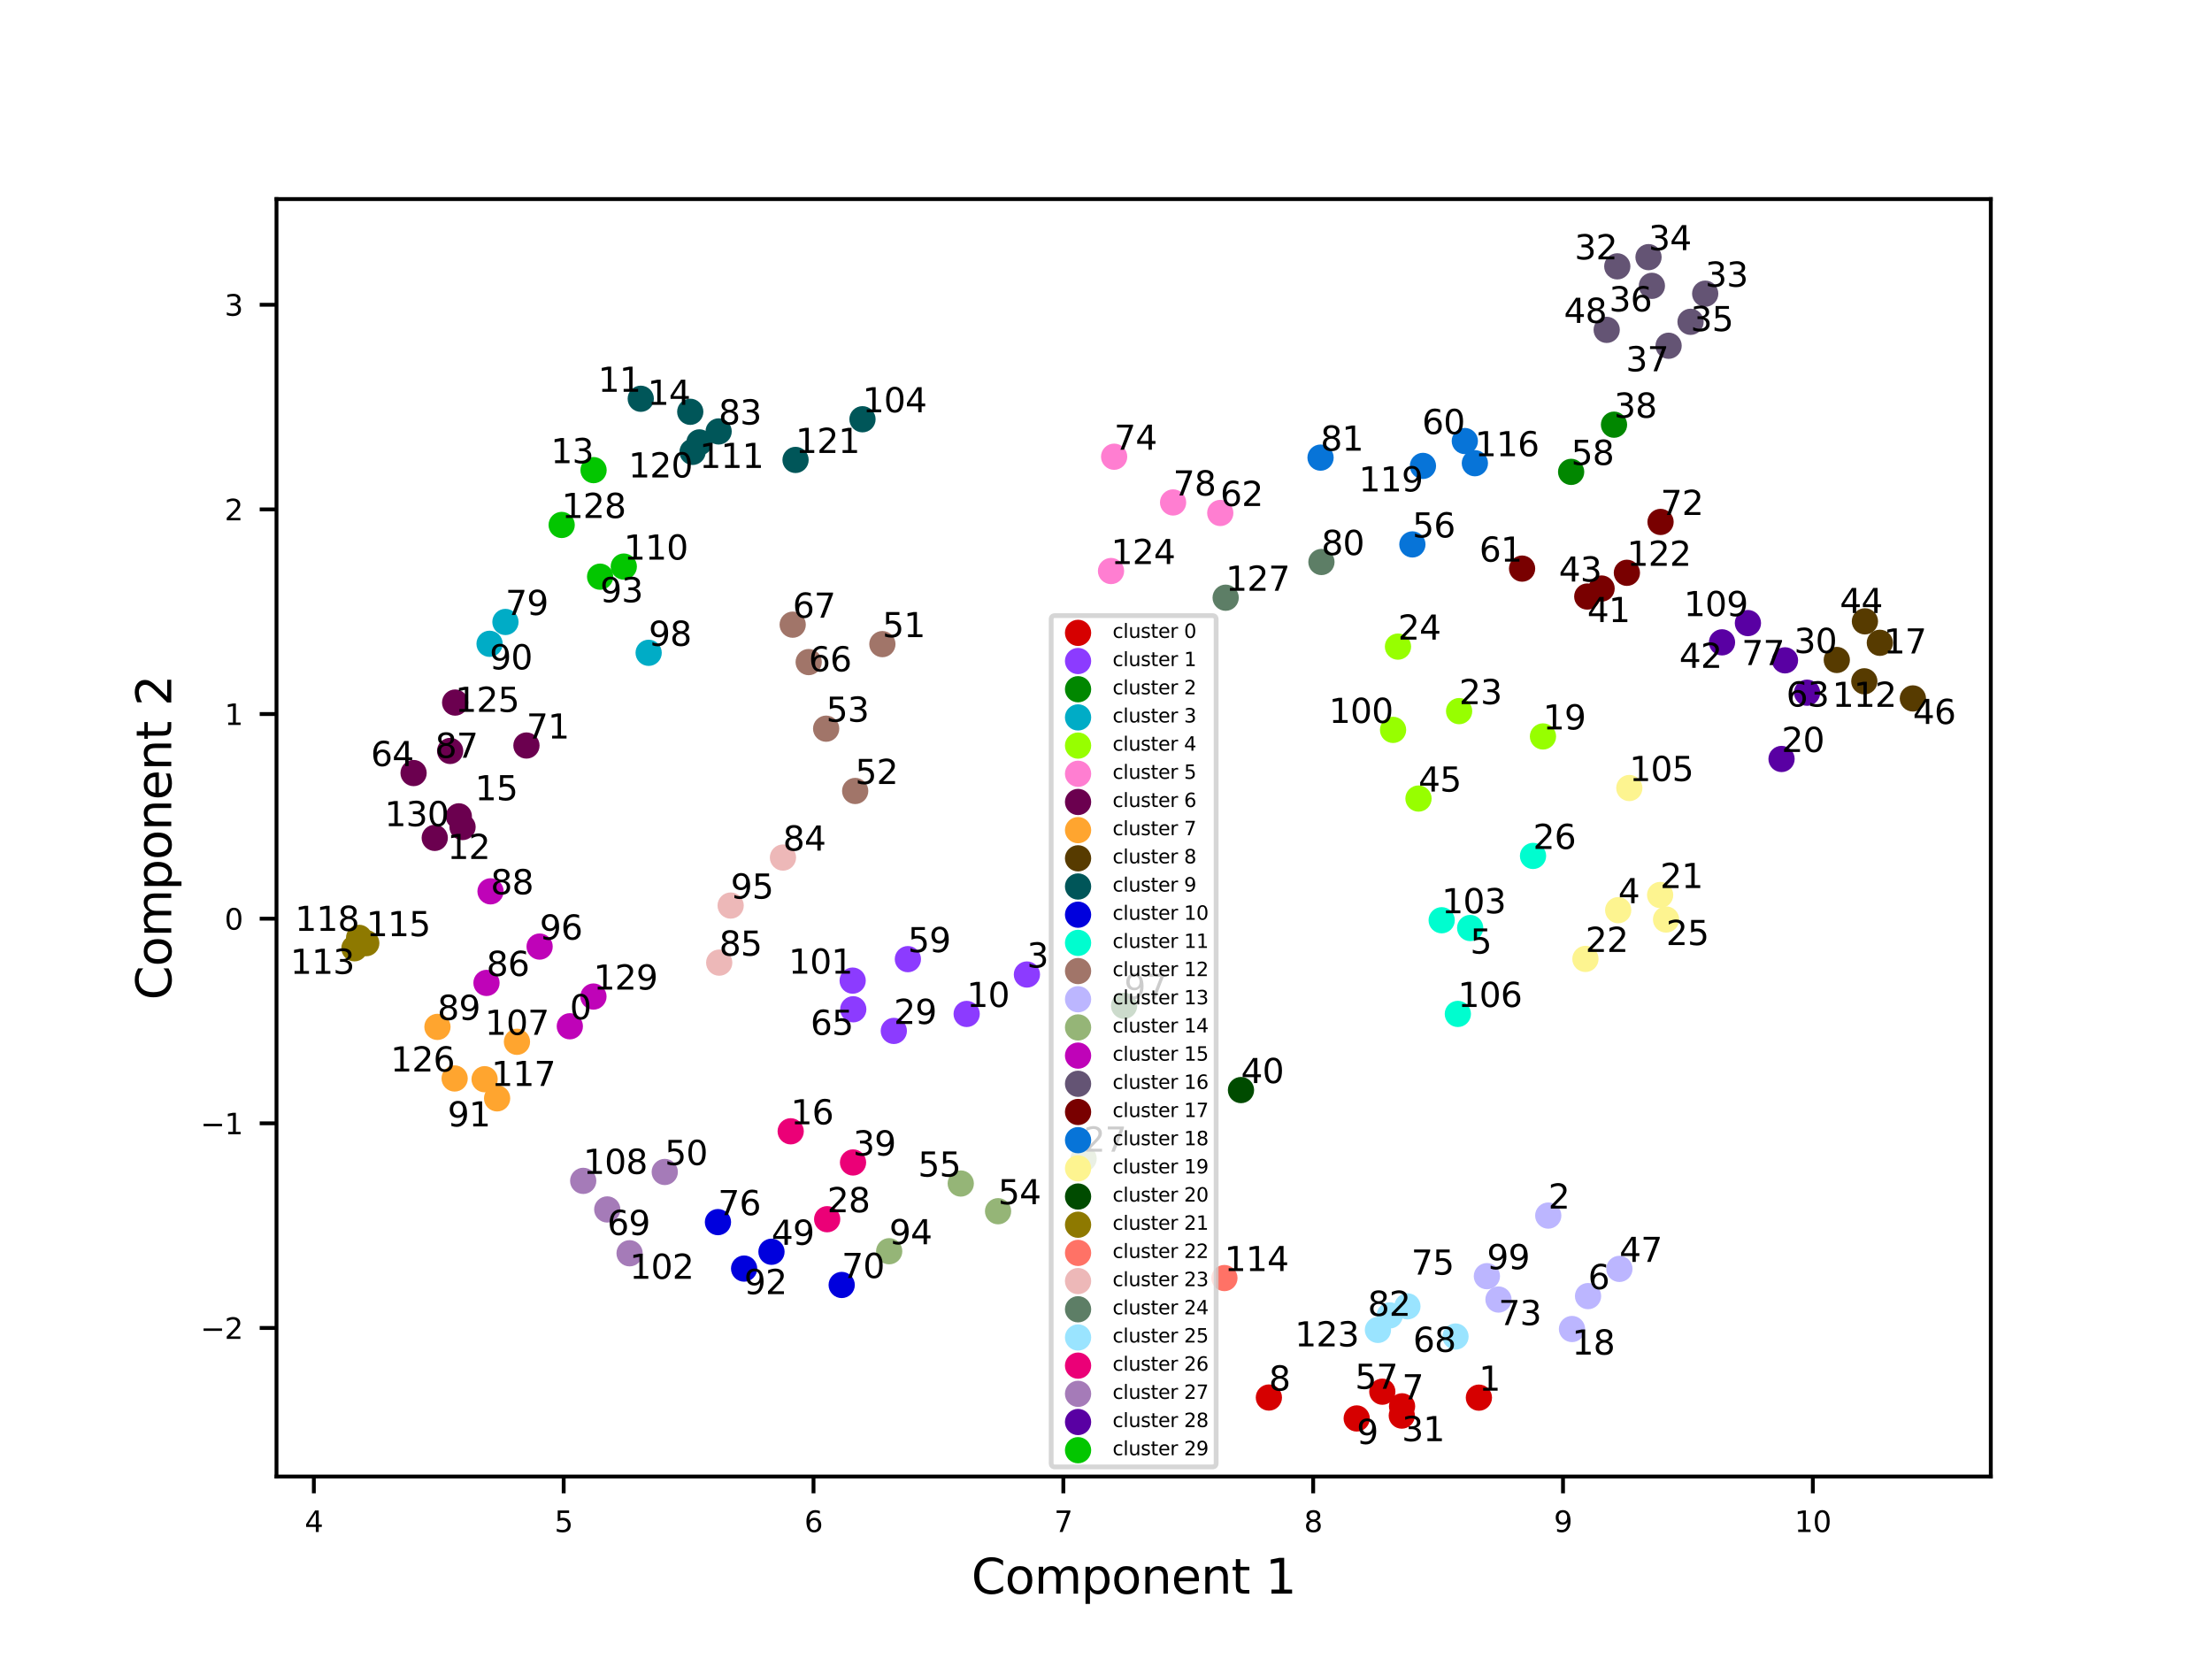<?xml version="1.0" encoding="utf-8" standalone="no"?>
<!DOCTYPE svg PUBLIC "-//W3C//DTD SVG 1.1//EN"
  "http://www.w3.org/Graphics/SVG/1.1/DTD/svg11.dtd">
<svg xmlns:xlink="http://www.w3.org/1999/xlink" width="460.8pt" height="345.6pt" viewBox="0 0 460.8 345.6" xmlns="http://www.w3.org/2000/svg" version="1.1">
 <defs>
  <style type="text/css">*{stroke-linejoin: round; stroke-linecap: butt}</style>
 </defs>
 <g id="figure_1">
  <g id="patch_1">
   <path d="M 0 345.6 
L 460.8 345.6 
L 460.8 0 
L 0 0 
z
" style="fill: #ffffff"/>
  </g>
  <g id="axes_1">
   <g id="patch_2">
    <path d="M 57.6 307.584 
L 414.72 307.584 
L 414.72 41.472 
L 57.6 41.472 
z
" style="fill: #ffffff"/>
   </g>
   <g id="PathCollection_1">
    <defs>
     <path id="mee027271bf" d="M 0 2.236 
C 0.593 2.236 1.162 2 1.581 1.581 
C 2 1.162 2.236 0.593 2.236 0 
C 2.236 -0.593 2 -1.162 1.581 -1.581 
C 1.162 -2 0.593 -2.236 0 -2.236 
C -0.593 -2.236 -1.162 -2 -1.581 -1.581 
C -2 -1.162 -2.236 -0.593 -2.236 0 
C -2.236 0.593 -2 1.162 -1.581 1.581 
C -1.162 2 -0.593 2.236 0 2.236 
z
" style="stroke: #d60000"/>
    </defs>
    <g clip-path="url(#pe313b18484)">
     <use xlink:href="#mee027271bf" x="308.081" y="291.155" style="fill: #d60000; stroke: #d60000"/>
     <use xlink:href="#mee027271bf" x="292.075" y="292.961" style="fill: #d60000; stroke: #d60000"/>
     <use xlink:href="#mee027271bf" x="264.331" y="291.132" style="fill: #d60000; stroke: #d60000"/>
     <use xlink:href="#mee027271bf" x="282.628" y="295.488" style="fill: #d60000; stroke: #d60000"/>
     <use xlink:href="#mee027271bf" x="292.018" y="294.897" style="fill: #d60000; stroke: #d60000"/>
     <use xlink:href="#mee027271bf" x="287.962" y="289.915" style="fill: #d60000; stroke: #d60000"/>
    </g>
   </g>
   <g id="PathCollection_2">
    <defs>
     <path id="ma6a3628df5" d="M 0 2.236 
C 0.593 2.236 1.162 2 1.581 1.581 
C 2 1.162 2.236 0.593 2.236 0 
C 2.236 -0.593 2 -1.162 1.581 -1.581 
C 1.162 -2 0.593 -2.236 0 -2.236 
C -0.593 -2.236 -1.162 -2 -1.581 -1.581 
C -2 -1.162 -2.236 -0.593 -2.236 0 
C -2.236 0.593 -2 1.162 -1.581 1.581 
C -1.162 2 -0.593 2.236 0 2.236 
z
" style="stroke: #8c3bff"/>
    </defs>
    <g clip-path="url(#pe313b18484)">
     <use xlink:href="#ma6a3628df5" x="213.925" y="203.009" style="fill: #8c3bff; stroke: #8c3bff"/>
     <use xlink:href="#ma6a3628df5" x="201.373" y="211.223" style="fill: #8c3bff; stroke: #8c3bff"/>
     <use xlink:href="#ma6a3628df5" x="186.198" y="214.758" style="fill: #8c3bff; stroke: #8c3bff"/>
     <use xlink:href="#ma6a3628df5" x="189.127" y="199.807" style="fill: #8c3bff; stroke: #8c3bff"/>
     <use xlink:href="#ma6a3628df5" x="177.75" y="210.251" style="fill: #8c3bff; stroke: #8c3bff"/>
     <use xlink:href="#ma6a3628df5" x="177.624" y="204.282" style="fill: #8c3bff; stroke: #8c3bff"/>
    </g>
   </g>
   <g id="PathCollection_3">
    <defs>
     <path id="m9c6e6de091" d="M 0 2.236 
C 0.593 2.236 1.162 2 1.581 1.581 
C 2 1.162 2.236 0.593 2.236 0 
C 2.236 -0.593 2 -1.162 1.581 -1.581 
C 1.162 -2 0.593 -2.236 0 -2.236 
C -0.593 -2.236 -1.162 -2 -1.581 -1.581 
C -2 -1.162 -2.236 -0.593 -2.236 0 
C -2.236 0.593 -2 1.162 -1.581 1.581 
C -1.162 2 -0.593 2.236 0 2.236 
z
" style="stroke: #018700"/>
    </defs>
    <g clip-path="url(#pe313b18484)">
     <use xlink:href="#m9c6e6de091" x="336.227" y="88.47" style="fill: #018700; stroke: #018700"/>
     <use xlink:href="#m9c6e6de091" x="327.296" y="98.301" style="fill: #018700; stroke: #018700"/>
    </g>
   </g>
   <g id="PathCollection_4">
    <defs>
     <path id="me5c3e8c978" d="M 0 2.236 
C 0.593 2.236 1.162 2 1.581 1.581 
C 2 1.162 2.236 0.593 2.236 0 
C 2.236 -0.593 2 -1.162 1.581 -1.581 
C 1.162 -2 0.593 -2.236 0 -2.236 
C -0.593 -2.236 -1.162 -2 -1.581 -1.581 
C -2 -1.162 -2.236 -0.593 -2.236 0 
C -2.236 0.593 -2 1.162 -1.581 1.581 
C -1.162 2 -0.593 2.236 0 2.236 
z
" style="stroke: #00acc6"/>
    </defs>
    <g clip-path="url(#pe313b18484)">
     <use xlink:href="#me5c3e8c978" x="105.292" y="129.567" style="fill: #00acc6; stroke: #00acc6"/>
     <use xlink:href="#me5c3e8c978" x="101.988" y="134.114" style="fill: #00acc6; stroke: #00acc6"/>
     <use xlink:href="#me5c3e8c978" x="135.126" y="135.991" style="fill: #00acc6; stroke: #00acc6"/>
    </g>
   </g>
   <g id="PathCollection_5">
    <defs>
     <path id="m70acf6e844" d="M 0 2.236 
C 0.593 2.236 1.162 2 1.581 1.581 
C 2 1.162 2.236 0.593 2.236 0 
C 2.236 -0.593 2 -1.162 1.581 -1.581 
C 1.162 -2 0.593 -2.236 0 -2.236 
C -0.593 -2.236 -1.162 -2 -1.581 -1.581 
C -2 -1.162 -2.236 -0.593 -2.236 0 
C -2.236 0.593 -2 1.162 -1.581 1.581 
C -1.162 2 -0.593 2.236 0 2.236 
z
" style="stroke: #97ff00"/>
    </defs>
    <g clip-path="url(#pe313b18484)">
     <use xlink:href="#m70acf6e844" x="321.429" y="153.414" style="fill: #97ff00; stroke: #97ff00"/>
     <use xlink:href="#m70acf6e844" x="303.959" y="148.141" style="fill: #97ff00; stroke: #97ff00"/>
     <use xlink:href="#m70acf6e844" x="291.225" y="134.7" style="fill: #97ff00; stroke: #97ff00"/>
     <use xlink:href="#m70acf6e844" x="295.497" y="166.353" style="fill: #97ff00; stroke: #97ff00"/>
     <use xlink:href="#m70acf6e844" x="290.2" y="152.049" style="fill: #97ff00; stroke: #97ff00"/>
    </g>
   </g>
   <g id="PathCollection_6">
    <defs>
     <path id="m2ce06cc3d0" d="M 0 2.236 
C 0.593 2.236 1.162 2 1.581 1.581 
C 2 1.162 2.236 0.593 2.236 0 
C 2.236 -0.593 2 -1.162 1.581 -1.581 
C 1.162 -2 0.593 -2.236 0 -2.236 
C -0.593 -2.236 -1.162 -2 -1.581 -1.581 
C -2 -1.162 -2.236 -0.593 -2.236 0 
C -2.236 0.593 -2 1.162 -1.581 1.581 
C -1.162 2 -0.593 2.236 0 2.236 
z
" style="stroke: #ff7ed1"/>
    </defs>
    <g clip-path="url(#pe313b18484)">
     <use xlink:href="#m2ce06cc3d0" x="254.204" y="106.862" style="fill: #ff7ed1; stroke: #ff7ed1"/>
     <use xlink:href="#m2ce06cc3d0" x="232.094" y="95.143" style="fill: #ff7ed1; stroke: #ff7ed1"/>
     <use xlink:href="#m2ce06cc3d0" x="244.374" y="104.671" style="fill: #ff7ed1; stroke: #ff7ed1"/>
     <use xlink:href="#m2ce06cc3d0" x="231.446" y="118.955" style="fill: #ff7ed1; stroke: #ff7ed1"/>
    </g>
   </g>
   <g id="PathCollection_7">
    <defs>
     <path id="md429017d5e" d="M 0 2.236 
C 0.593 2.236 1.162 2 1.581 1.581 
C 2 1.162 2.236 0.593 2.236 0 
C 2.236 -0.593 2 -1.162 1.581 -1.581 
C 1.162 -2 0.593 -2.236 0 -2.236 
C -0.593 -2.236 -1.162 -2 -1.581 -1.581 
C -2 -1.162 -2.236 -0.593 -2.236 0 
C -2.236 0.593 -2 1.162 -1.581 1.581 
C -1.162 2 -0.593 2.236 0 2.236 
z
" style="stroke: #6b004f"/>
    </defs>
    <g clip-path="url(#pe313b18484)">
     <use xlink:href="#md429017d5e" x="90.565" y="174.545" style="fill: #6b004f; stroke: #6b004f"/>
     <use xlink:href="#md429017d5e" x="95.583" y="170.059" style="fill: #6b004f; stroke: #6b004f"/>
     <use xlink:href="#md429017d5e" x="86.158" y="161.041" style="fill: #6b004f; stroke: #6b004f"/>
     <use xlink:href="#md429017d5e" x="109.667" y="155.305" style="fill: #6b004f; stroke: #6b004f"/>
     <use xlink:href="#md429017d5e" x="93.771" y="156.434" style="fill: #6b004f; stroke: #6b004f"/>
     <use xlink:href="#md429017d5e" x="94.814" y="146.359" style="fill: #6b004f; stroke: #6b004f"/>
     <use xlink:href="#md429017d5e" x="96.356" y="172.284" style="fill: #6b004f; stroke: #6b004f"/>
    </g>
   </g>
   <g id="PathCollection_8">
    <defs>
     <path id="m27ce7869d4" d="M 0 2.236 
C 0.593 2.236 1.162 2 1.581 1.581 
C 2 1.162 2.236 0.593 2.236 0 
C 2.236 -0.593 2 -1.162 1.581 -1.581 
C 1.162 -2 0.593 -2.236 0 -2.236 
C -0.593 -2.236 -1.162 -2 -1.581 -1.581 
C -2 -1.162 -2.236 -0.593 -2.236 0 
C -2.236 0.593 -2 1.162 -1.581 1.581 
C -1.162 2 -0.593 2.236 0 2.236 
z
" style="stroke: #ffa52f"/>
    </defs>
    <g clip-path="url(#pe313b18484)">
     <use xlink:href="#m27ce7869d4" x="91.129" y="213.919" style="fill: #ffa52f; stroke: #ffa52f"/>
     <use xlink:href="#m27ce7869d4" x="103.554" y="228.808" style="fill: #ffa52f; stroke: #ffa52f"/>
     <use xlink:href="#m27ce7869d4" x="107.692" y="217.025" style="fill: #ffa52f; stroke: #ffa52f"/>
     <use xlink:href="#m27ce7869d4" x="100.951" y="224.82" style="fill: #ffa52f; stroke: #ffa52f"/>
     <use xlink:href="#m27ce7869d4" x="94.71" y="224.665" style="fill: #ffa52f; stroke: #ffa52f"/>
    </g>
   </g>
   <g id="PathCollection_9">
    <defs>
     <path id="ma01fb03ce3" d="M 0 2.236 
C 0.593 2.236 1.162 2 1.581 1.581 
C 2 1.162 2.236 0.593 2.236 0 
C 2.236 -0.593 2 -1.162 1.581 -1.581 
C 1.162 -2 0.593 -2.236 0 -2.236 
C -0.593 -2.236 -1.162 -2 -1.581 -1.581 
C -2 -1.162 -2.236 -0.593 -2.236 0 
C -2.236 0.593 -2 1.162 -1.581 1.581 
C -1.162 2 -0.593 2.236 0 2.236 
z
" style="stroke: #573b00"/>
    </defs>
    <g clip-path="url(#pe313b18484)">
     <use xlink:href="#ma01fb03ce3" x="391.606" y="133.908" style="fill: #573b00; stroke: #573b00"/>
     <use xlink:href="#ma01fb03ce3" x="382.638" y="137.483" style="fill: #573b00; stroke: #573b00"/>
     <use xlink:href="#ma01fb03ce3" x="388.497" y="129.437" style="fill: #573b00; stroke: #573b00"/>
     <use xlink:href="#ma01fb03ce3" x="398.487" y="145.497" style="fill: #573b00; stroke: #573b00"/>
     <use xlink:href="#ma01fb03ce3" x="388.372" y="141.929" style="fill: #573b00; stroke: #573b00"/>
    </g>
   </g>
   <g id="PathCollection_10">
    <defs>
     <path id="me346342eab" d="M 0 2.236 
C 0.593 2.236 1.162 2 1.581 1.581 
C 2 1.162 2.236 0.593 2.236 0 
C 2.236 -0.593 2 -1.162 1.581 -1.581 
C 1.162 -2 0.593 -2.236 0 -2.236 
C -0.593 -2.236 -1.162 -2 -1.581 -1.581 
C -2 -1.162 -2.236 -0.593 -2.236 0 
C -2.236 0.593 -2 1.162 -1.581 1.581 
C -1.162 2 -0.593 2.236 0 2.236 
z
" style="stroke: #005659"/>
    </defs>
    <g clip-path="url(#pe313b18484)">
     <use xlink:href="#me346342eab" x="133.482" y="83.069" style="fill: #005659; stroke: #005659"/>
     <use xlink:href="#me346342eab" x="143.792" y="85.784" style="fill: #005659; stroke: #005659"/>
     <use xlink:href="#me346342eab" x="149.703" y="89.876" style="fill: #005659; stroke: #005659"/>
     <use xlink:href="#me346342eab" x="179.671" y="87.337" style="fill: #005659; stroke: #005659"/>
     <use xlink:href="#me346342eab" x="145.701" y="92.158" style="fill: #005659; stroke: #005659"/>
     <use xlink:href="#me346342eab" x="144.278" y="94.137" style="fill: #005659; stroke: #005659"/>
     <use xlink:href="#me346342eab" x="165.728" y="95.812" style="fill: #005659; stroke: #005659"/>
    </g>
   </g>
   <g id="PathCollection_11">
    <defs>
     <path id="m532ecf491f" d="M 0 2.236 
C 0.593 2.236 1.162 2 1.581 1.581 
C 2 1.162 2.236 0.593 2.236 0 
C 2.236 -0.593 2 -1.162 1.581 -1.581 
C 1.162 -2 0.593 -2.236 0 -2.236 
C -0.593 -2.236 -1.162 -2 -1.581 -1.581 
C -2 -1.162 -2.236 -0.593 -2.236 0 
C -2.236 0.593 -2 1.162 -1.581 1.581 
C -1.162 2 -0.593 2.236 0 2.236 
z
" style="stroke: #0000dd"/>
    </defs>
    <g clip-path="url(#pe313b18484)">
     <use xlink:href="#m532ecf491f" x="160.712" y="260.765" style="fill: #0000dd; stroke: #0000dd"/>
     <use xlink:href="#m532ecf491f" x="175.339" y="267.682" style="fill: #0000dd; stroke: #0000dd"/>
     <use xlink:href="#m532ecf491f" x="149.562" y="254.588" style="fill: #0000dd; stroke: #0000dd"/>
     <use xlink:href="#m532ecf491f" x="155.01" y="264.268" style="fill: #0000dd; stroke: #0000dd"/>
    </g>
   </g>
   <g id="PathCollection_12">
    <defs>
     <path id="me720c9ebc9" d="M 0 2.236 
C 0.593 2.236 1.162 2 1.581 1.581 
C 2 1.162 2.236 0.593 2.236 0 
C 2.236 -0.593 2 -1.162 1.581 -1.581 
C 1.162 -2 0.593 -2.236 0 -2.236 
C -0.593 -2.236 -1.162 -2 -1.581 -1.581 
C -2 -1.162 -2.236 -0.593 -2.236 0 
C -2.236 0.593 -2 1.162 -1.581 1.581 
C -1.162 2 -0.593 2.236 0 2.236 
z
" style="stroke: #00fdcf"/>
    </defs>
    <g clip-path="url(#pe313b18484)">
     <use xlink:href="#me720c9ebc9" x="306.264" y="193.323" style="fill: #00fdcf; stroke: #00fdcf"/>
     <use xlink:href="#me720c9ebc9" x="319.357" y="178.305" style="fill: #00fdcf; stroke: #00fdcf"/>
     <use xlink:href="#me720c9ebc9" x="300.328" y="191.703" style="fill: #00fdcf; stroke: #00fdcf"/>
     <use xlink:href="#me720c9ebc9" x="303.695" y="211.219" style="fill: #00fdcf; stroke: #00fdcf"/>
    </g>
   </g>
   <g id="PathCollection_13">
    <defs>
     <path id="m3fefd36181" d="M 0 2.236 
C 0.593 2.236 1.162 2 1.581 1.581 
C 2 1.162 2.236 0.593 2.236 0 
C 2.236 -0.593 2 -1.162 1.581 -1.581 
C 1.162 -2 0.593 -2.236 0 -2.236 
C -0.593 -2.236 -1.162 -2 -1.581 -1.581 
C -2 -1.162 -2.236 -0.593 -2.236 0 
C -2.236 0.593 -2 1.162 -1.581 1.581 
C -1.162 2 -0.593 2.236 0 2.236 
z
" style="stroke: #a17569"/>
    </defs>
    <g clip-path="url(#pe313b18484)">
     <use xlink:href="#m3fefd36181" x="183.815" y="134.182" style="fill: #a17569; stroke: #a17569"/>
     <use xlink:href="#m3fefd36181" x="178.149" y="164.774" style="fill: #a17569; stroke: #a17569"/>
     <use xlink:href="#m3fefd36181" x="172.102" y="151.797" style="fill: #a17569; stroke: #a17569"/>
     <use xlink:href="#m3fefd36181" x="168.463" y="137.923" style="fill: #a17569; stroke: #a17569"/>
     <use xlink:href="#m3fefd36181" x="165.132" y="130.131" style="fill: #a17569; stroke: #a17569"/>
    </g>
   </g>
   <g id="PathCollection_14">
    <defs>
     <path id="m18f80022d0" d="M 0 2.236 
C 0.593 2.236 1.162 2 1.581 1.581 
C 2 1.162 2.236 0.593 2.236 0 
C 2.236 -0.593 2 -1.162 1.581 -1.581 
C 1.162 -2 0.593 -2.236 0 -2.236 
C -0.593 -2.236 -1.162 -2 -1.581 -1.581 
C -2 -1.162 -2.236 -0.593 -2.236 0 
C -2.236 0.593 -2 1.162 -1.581 1.581 
C -1.162 2 -0.593 2.236 0 2.236 
z
" style="stroke: #bcb6ff"/>
    </defs>
    <g clip-path="url(#pe313b18484)">
     <use xlink:href="#m18f80022d0" x="322.529" y="253.228" style="fill: #bcb6ff; stroke: #bcb6ff"/>
     <use xlink:href="#m18f80022d0" x="330.818" y="270.003" style="fill: #bcb6ff; stroke: #bcb6ff"/>
     <use xlink:href="#m18f80022d0" x="327.473" y="276.858" style="fill: #bcb6ff; stroke: #bcb6ff"/>
     <use xlink:href="#m18f80022d0" x="337.352" y="264.332" style="fill: #bcb6ff; stroke: #bcb6ff"/>
     <use xlink:href="#m18f80022d0" x="312.162" y="270.719" style="fill: #bcb6ff; stroke: #bcb6ff"/>
     <use xlink:href="#m18f80022d0" x="309.746" y="265.849" style="fill: #bcb6ff; stroke: #bcb6ff"/>
    </g>
   </g>
   <g id="PathCollection_15">
    <defs>
     <path id="md5a0eed806" d="M 0 2.236 
C 0.593 2.236 1.162 2 1.581 1.581 
C 2 1.162 2.236 0.593 2.236 0 
C 2.236 -0.593 2 -1.162 1.581 -1.581 
C 1.162 -2 0.593 -2.236 0 -2.236 
C -0.593 -2.236 -1.162 -2 -1.581 -1.581 
C -2 -1.162 -2.236 -0.593 -2.236 0 
C -2.236 0.593 -2 1.162 -1.581 1.581 
C -1.162 2 -0.593 2.236 0 2.236 
z
" style="stroke: #95b577"/>
    </defs>
    <g clip-path="url(#pe313b18484)">
     <use xlink:href="#md5a0eed806" x="225.733" y="241.363" style="fill: #95b577; stroke: #95b577"/>
     <use xlink:href="#md5a0eed806" x="207.917" y="252.32" style="fill: #95b577; stroke: #95b577"/>
     <use xlink:href="#md5a0eed806" x="200.142" y="246.549" style="fill: #95b577; stroke: #95b577"/>
     <use xlink:href="#md5a0eed806" x="185.236" y="260.654" style="fill: #95b577; stroke: #95b577"/>
    </g>
   </g>
   <g id="PathCollection_16">
    <defs>
     <path id="m193c4a3a5f" d="M 0 2.236 
C 0.593 2.236 1.162 2 1.581 1.581 
C 2 1.162 2.236 0.593 2.236 0 
C 2.236 -0.593 2 -1.162 1.581 -1.581 
C 1.162 -2 0.593 -2.236 0 -2.236 
C -0.593 -2.236 -1.162 -2 -1.581 -1.581 
C -2 -1.162 -2.236 -0.593 -2.236 0 
C -2.236 0.593 -2 1.162 -1.581 1.581 
C -1.162 2 -0.593 2.236 0 2.236 
z
" style="stroke: #bf03b8"/>
    </defs>
    <g clip-path="url(#pe313b18484)">
     <use xlink:href="#m193c4a3a5f" x="118.704" y="213.792" style="fill: #bf03b8; stroke: #bf03b8"/>
     <use xlink:href="#m193c4a3a5f" x="101.343" y="204.762" style="fill: #bf03b8; stroke: #bf03b8"/>
     <use xlink:href="#m193c4a3a5f" x="102.185" y="185.683" style="fill: #bf03b8; stroke: #bf03b8"/>
     <use xlink:href="#m193c4a3a5f" x="112.411" y="197.188" style="fill: #bf03b8; stroke: #bf03b8"/>
     <use xlink:href="#m193c4a3a5f" x="123.624" y="207.598" style="fill: #bf03b8; stroke: #bf03b8"/>
    </g>
   </g>
   <g id="PathCollection_17">
    <defs>
     <path id="m62fe009dd0" d="M 0 2.236 
C 0.593 2.236 1.162 2 1.581 1.581 
C 2 1.162 2.236 0.593 2.236 0 
C 2.236 -0.593 2 -1.162 1.581 -1.581 
C 1.162 -2 0.593 -2.236 0 -2.236 
C -0.593 -2.236 -1.162 -2 -1.581 -1.581 
C -2 -1.162 -2.236 -0.593 -2.236 0 
C -2.236 0.593 -2 1.162 -1.581 1.581 
C -1.162 2 -0.593 2.236 0 2.236 
z
" style="stroke: #645474"/>
    </defs>
    <g clip-path="url(#pe313b18484)">
     <use xlink:href="#m62fe009dd0" x="336.911" y="55.485" style="fill: #645474; stroke: #645474"/>
     <use xlink:href="#m62fe009dd0" x="355.223" y="61.178" style="fill: #645474; stroke: #645474"/>
     <use xlink:href="#m62fe009dd0" x="343.416" y="53.568" style="fill: #645474; stroke: #645474"/>
     <use xlink:href="#m62fe009dd0" x="352.17" y="67.039" style="fill: #645474; stroke: #645474"/>
     <use xlink:href="#m62fe009dd0" x="344.117" y="59.544" style="fill: #645474; stroke: #645474"/>
     <use xlink:href="#m62fe009dd0" x="347.599" y="72.024" style="fill: #645474; stroke: #645474"/>
     <use xlink:href="#m62fe009dd0" x="334.703" y="68.717" style="fill: #645474; stroke: #645474"/>
    </g>
   </g>
   <g id="PathCollection_18">
    <defs>
     <path id="m1bc561329b" d="M 0 2.236 
C 0.593 2.236 1.162 2 1.581 1.581 
C 2 1.162 2.236 0.593 2.236 0 
C 2.236 -0.593 2 -1.162 1.581 -1.581 
C 1.162 -2 0.593 -2.236 0 -2.236 
C -0.593 -2.236 -1.162 -2 -1.581 -1.581 
C -2 -1.162 -2.236 -0.593 -2.236 0 
C -2.236 0.593 -2 1.162 -1.581 1.581 
C -1.162 2 -0.593 2.236 0 2.236 
z
" style="stroke: #790000"/>
    </defs>
    <g clip-path="url(#pe313b18484)">
     <use xlink:href="#m1bc561329b" x="330.657" y="124.267" style="fill: #790000; stroke: #790000"/>
     <use xlink:href="#m1bc561329b" x="333.64" y="122.602" style="fill: #790000; stroke: #790000"/>
     <use xlink:href="#m1bc561329b" x="317.077" y="118.451" style="fill: #790000; stroke: #790000"/>
     <use xlink:href="#m1bc561329b" x="345.922" y="108.73" style="fill: #790000; stroke: #790000"/>
     <use xlink:href="#m1bc561329b" x="338.91" y="119.323" style="fill: #790000; stroke: #790000"/>
    </g>
   </g>
   <g id="PathCollection_19">
    <defs>
     <path id="m2d7de0ae8d" d="M 0 2.236 
C 0.593 2.236 1.162 2 1.581 1.581 
C 2 1.162 2.236 0.593 2.236 0 
C 2.236 -0.593 2 -1.162 1.581 -1.581 
C 1.162 -2 0.593 -2.236 0 -2.236 
C -0.593 -2.236 -1.162 -2 -1.581 -1.581 
C -2 -1.162 -2.236 -0.593 -2.236 0 
C -2.236 0.593 -2 1.162 -1.581 1.581 
C -1.162 2 -0.593 2.236 0 2.236 
z
" style="stroke: #0774d8"/>
    </defs>
    <g clip-path="url(#pe313b18484)">
     <use xlink:href="#m2d7de0ae8d" x="294.224" y="113.412" style="fill: #0774d8; stroke: #0774d8"/>
     <use xlink:href="#m2d7de0ae8d" x="305.15" y="91.876" style="fill: #0774d8; stroke: #0774d8"/>
     <use xlink:href="#m2d7de0ae8d" x="275.094" y="95.331" style="fill: #0774d8; stroke: #0774d8"/>
     <use xlink:href="#m2d7de0ae8d" x="307.242" y="96.493" style="fill: #0774d8; stroke: #0774d8"/>
     <use xlink:href="#m2d7de0ae8d" x="296.424" y="97.056" style="fill: #0774d8; stroke: #0774d8"/>
    </g>
   </g>
   <g id="PathCollection_20">
    <defs>
     <path id="m8c3c1016e4" d="M 0 2.236 
C 0.593 2.236 1.162 2 1.581 1.581 
C 2 1.162 2.236 0.593 2.236 0 
C 2.236 -0.593 2 -1.162 1.581 -1.581 
C 1.162 -2 0.593 -2.236 0 -2.236 
C -0.593 -2.236 -1.162 -2 -1.581 -1.581 
C -2 -1.162 -2.236 -0.593 -2.236 0 
C -2.236 0.593 -2 1.162 -1.581 1.581 
C -1.162 2 -0.593 2.236 0 2.236 
z
" style="stroke: #fdf490"/>
    </defs>
    <g clip-path="url(#pe313b18484)">
     <use xlink:href="#m8c3c1016e4" x="337.099" y="189.605" style="fill: #fdf490; stroke: #fdf490"/>
     <use xlink:href="#m8c3c1016e4" x="345.836" y="186.446" style="fill: #fdf490; stroke: #fdf490"/>
     <use xlink:href="#m8c3c1016e4" x="330.273" y="199.76" style="fill: #fdf490; stroke: #fdf490"/>
     <use xlink:href="#m8c3c1016e4" x="347.071" y="191.55" style="fill: #fdf490; stroke: #fdf490"/>
     <use xlink:href="#m8c3c1016e4" x="339.417" y="164.158" style="fill: #fdf490; stroke: #fdf490"/>
    </g>
   </g>
   <g id="PathCollection_21">
    <defs>
     <path id="ma1f40ed1bf" d="M 0 2.236 
C 0.593 2.236 1.162 2 1.581 1.581 
C 2 1.162 2.236 0.593 2.236 0 
C 2.236 -0.593 2 -1.162 1.581 -1.581 
C 1.162 -2 0.593 -2.236 0 -2.236 
C -0.593 -2.236 -1.162 -2 -1.581 -1.581 
C -2 -1.162 -2.236 -0.593 -2.236 0 
C -2.236 0.593 -2 1.162 -1.581 1.581 
C -1.162 2 -0.593 2.236 0 2.236 
z
" style="stroke: #004b00"/>
    </defs>
    <g clip-path="url(#pe313b18484)">
     <use xlink:href="#ma1f40ed1bf" x="258.52" y="227.082" style="fill: #004b00; stroke: #004b00"/>
     <use xlink:href="#ma1f40ed1bf" x="234.167" y="209.534" style="fill: #004b00; stroke: #004b00"/>
    </g>
   </g>
   <g id="PathCollection_22">
    <defs>
     <path id="m2537d66f18" d="M 0 2.236 
C 0.593 2.236 1.162 2 1.581 1.581 
C 2 1.162 2.236 0.593 2.236 0 
C 2.236 -0.593 2 -1.162 1.581 -1.581 
C 1.162 -2 0.593 -2.236 0 -2.236 
C -0.593 -2.236 -1.162 -2 -1.581 -1.581 
C -2 -1.162 -2.236 -0.593 -2.236 0 
C -2.236 0.593 -2 1.162 -1.581 1.581 
C -1.162 2 -0.593 2.236 0 2.236 
z
" style="stroke: #8e7900"/>
    </defs>
    <g clip-path="url(#pe313b18484)">
     <use xlink:href="#m2537d66f18" x="73.833" y="197.544" style="fill: #8e7900; stroke: #8e7900"/>
     <use xlink:href="#m2537d66f18" x="76.302" y="196.473" style="fill: #8e7900; stroke: #8e7900"/>
     <use xlink:href="#m2537d66f18" x="74.809" y="195.374" style="fill: #8e7900; stroke: #8e7900"/>
    </g>
   </g>
   <g id="PathCollection_23">
    <defs>
     <path id="m04a72dabe7" d="M 0 2.236 
C 0.593 2.236 1.162 2 1.581 1.581 
C 2 1.162 2.236 0.593 2.236 0 
C 2.236 -0.593 2 -1.162 1.581 -1.581 
C 1.162 -2 0.593 -2.236 0 -2.236 
C -0.593 -2.236 -1.162 -2 -1.581 -1.581 
C -2 -1.162 -2.236 -0.593 -2.236 0 
C -2.236 0.593 -2 1.162 -1.581 1.581 
C -1.162 2 -0.593 2.236 0 2.236 
z
" style="stroke: #ff7266"/>
    </defs>
    <g clip-path="url(#pe313b18484)">
     <use xlink:href="#m04a72dabe7" x="255.066" y="266.242" style="fill: #ff7266; stroke: #ff7266"/>
    </g>
   </g>
   <g id="PathCollection_24">
    <defs>
     <path id="m62c0783714" d="M 0 2.236 
C 0.593 2.236 1.162 2 1.581 1.581 
C 2 1.162 2.236 0.593 2.236 0 
C 2.236 -0.593 2 -1.162 1.581 -1.581 
C 1.162 -2 0.593 -2.236 0 -2.236 
C -0.593 -2.236 -1.162 -2 -1.581 -1.581 
C -2 -1.162 -2.236 -0.593 -2.236 0 
C -2.236 0.593 -2 1.162 -1.581 1.581 
C -1.162 2 -0.593 2.236 0 2.236 
z
" style="stroke: #edb8b8"/>
    </defs>
    <g clip-path="url(#pe313b18484)">
     <use xlink:href="#m62c0783714" x="163.106" y="178.644" style="fill: #edb8b8; stroke: #edb8b8"/>
     <use xlink:href="#m62c0783714" x="149.824" y="200.533" style="fill: #edb8b8; stroke: #edb8b8"/>
     <use xlink:href="#m62c0783714" x="152.207" y="188.644" style="fill: #edb8b8; stroke: #edb8b8"/>
    </g>
   </g>
   <g id="PathCollection_25">
    <defs>
     <path id="m2c2f477540" d="M 0 2.236 
C 0.593 2.236 1.162 2 1.581 1.581 
C 2 1.162 2.236 0.593 2.236 0 
C 2.236 -0.593 2 -1.162 1.581 -1.581 
C 1.162 -2 0.593 -2.236 0 -2.236 
C -0.593 -2.236 -1.162 -2 -1.581 -1.581 
C -2 -1.162 -2.236 -0.593 -2.236 0 
C -2.236 0.593 -2 1.162 -1.581 1.581 
C -1.162 2 -0.593 2.236 0 2.236 
z
" style="stroke: #5d7e66"/>
    </defs>
    <g clip-path="url(#pe313b18484)">
     <use xlink:href="#m2c2f477540" x="275.277" y="117.074" style="fill: #5d7e66; stroke: #5d7e66"/>
     <use xlink:href="#m2c2f477540" x="255.328" y="124.514" style="fill: #5d7e66; stroke: #5d7e66"/>
    </g>
   </g>
   <g id="PathCollection_26">
    <defs>
     <path id="m83985253c3" d="M 0 2.236 
C 0.593 2.236 1.162 2 1.581 1.581 
C 2 1.162 2.236 0.593 2.236 0 
C 2.236 -0.593 2 -1.162 1.581 -1.581 
C 1.162 -2 0.593 -2.236 0 -2.236 
C -0.593 -2.236 -1.162 -2 -1.581 -1.581 
C -2 -1.162 -2.236 -0.593 -2.236 0 
C -2.236 0.593 -2 1.162 -1.581 1.581 
C -1.162 2 -0.593 2.236 0 2.236 
z
" style="stroke: #9ae4ff"/>
    </defs>
    <g clip-path="url(#pe313b18484)">
     <use xlink:href="#m83985253c3" x="303.208" y="278.423" style="fill: #9ae4ff; stroke: #9ae4ff"/>
     <use xlink:href="#m83985253c3" x="293.189" y="272.134" style="fill: #9ae4ff; stroke: #9ae4ff"/>
     <use xlink:href="#m83985253c3" x="289.507" y="274.02" style="fill: #9ae4ff; stroke: #9ae4ff"/>
     <use xlink:href="#m83985253c3" x="287.048" y="277.044" style="fill: #9ae4ff; stroke: #9ae4ff"/>
    </g>
   </g>
   <g id="PathCollection_27">
    <defs>
     <path id="meec964e691" d="M 0 2.236 
C 0.593 2.236 1.162 2 1.581 1.581 
C 2 1.162 2.236 0.593 2.236 0 
C 2.236 -0.593 2 -1.162 1.581 -1.581 
C 1.162 -2 0.593 -2.236 0 -2.236 
C -0.593 -2.236 -1.162 -2 -1.581 -1.581 
C -2 -1.162 -2.236 -0.593 -2.236 0 
C -2.236 0.593 -2 1.162 -1.581 1.581 
C -1.162 2 -0.593 2.236 0 2.236 
z
" style="stroke: #eb0077"/>
    </defs>
    <g clip-path="url(#pe313b18484)">
     <use xlink:href="#meec964e691" x="164.714" y="235.67" style="fill: #eb0077; stroke: #eb0077"/>
     <use xlink:href="#meec964e691" x="172.314" y="253.985" style="fill: #eb0077; stroke: #eb0077"/>
     <use xlink:href="#meec964e691" x="177.701" y="242.163" style="fill: #eb0077; stroke: #eb0077"/>
    </g>
   </g>
   <g id="PathCollection_28">
    <defs>
     <path id="m968115a1b8" d="M 0 2.236 
C 0.593 2.236 1.162 2 1.581 1.581 
C 2 1.162 2.236 0.593 2.236 0 
C 2.236 -0.593 2 -1.162 1.581 -1.581 
C 1.162 -2 0.593 -2.236 0 -2.236 
C -0.593 -2.236 -1.162 -2 -1.581 -1.581 
C -2 -1.162 -2.236 -0.593 -2.236 0 
C -2.236 0.593 -2 1.162 -1.581 1.581 
C -1.162 2 -0.593 2.236 0 2.236 
z
" style="stroke: #a57bb8"/>
    </defs>
    <g clip-path="url(#pe313b18484)">
     <use xlink:href="#m968115a1b8" x="138.481" y="244.144" style="fill: #a57bb8; stroke: #a57bb8"/>
     <use xlink:href="#m968115a1b8" x="126.502" y="251.951" style="fill: #a57bb8; stroke: #a57bb8"/>
     <use xlink:href="#m968115a1b8" x="131.154" y="261.078" style="fill: #a57bb8; stroke: #a57bb8"/>
     <use xlink:href="#m968115a1b8" x="121.493" y="245.995" style="fill: #a57bb8; stroke: #a57bb8"/>
    </g>
   </g>
   <g id="PathCollection_29">
    <defs>
     <path id="m6fcce14e8d" d="M 0 2.236 
C 0.593 2.236 1.162 2 1.581 1.581 
C 2 1.162 2.236 0.593 2.236 0 
C 2.236 -0.593 2 -1.162 1.581 -1.581 
C 1.162 -2 0.593 -2.236 0 -2.236 
C -0.593 -2.236 -1.162 -2 -1.581 -1.581 
C -2 -1.162 -2.236 -0.593 -2.236 0 
C -2.236 0.593 -2 1.162 -1.581 1.581 
C -1.162 2 -0.593 2.236 0 2.236 
z
" style="stroke: #5900a3"/>
    </defs>
    <g clip-path="url(#pe313b18484)">
     <use xlink:href="#m6fcce14e8d" x="371.127" y="158.108" style="fill: #5900a3; stroke: #5900a3"/>
     <use xlink:href="#m6fcce14e8d" x="358.726" y="133.811" style="fill: #5900a3; stroke: #5900a3"/>
     <use xlink:href="#m6fcce14e8d" x="376.445" y="144.303" style="fill: #5900a3; stroke: #5900a3"/>
     <use xlink:href="#m6fcce14e8d" x="371.844" y="137.561" style="fill: #5900a3; stroke: #5900a3"/>
     <use xlink:href="#m6fcce14e8d" x="364.123" y="129.801" style="fill: #5900a3; stroke: #5900a3"/>
    </g>
   </g>
   <g id="PathCollection_30">
    <defs>
     <path id="m00afd0672f" d="M 0 2.236 
C 0.593 2.236 1.162 2 1.581 1.581 
C 2 1.162 2.236 0.593 2.236 0 
C 2.236 -0.593 2 -1.162 1.581 -1.581 
C 1.162 -2 0.593 -2.236 0 -2.236 
C -0.593 -2.236 -1.162 -2 -1.581 -1.581 
C -2 -1.162 -2.236 -0.593 -2.236 0 
C -2.236 0.593 -2 1.162 -1.581 1.581 
C -1.162 2 -0.593 2.236 0 2.236 
z
" style="stroke: #03c600"/>
    </defs>
    <g clip-path="url(#pe313b18484)">
     <use xlink:href="#m00afd0672f" x="123.65" y="97.937" style="fill: #03c600; stroke: #03c600"/>
     <use xlink:href="#m00afd0672f" x="125.015" y="120.133" style="fill: #03c600; stroke: #03c600"/>
     <use xlink:href="#m00afd0672f" x="129.946" y="118.028" style="fill: #03c600; stroke: #03c600"/>
     <use xlink:href="#m00afd0672f" x="117.005" y="109.358" style="fill: #03c600; stroke: #03c600"/>
    </g>
   </g>
   <g id="matplotlib.axis_1">
    <g id="xtick_1">
     <g id="line2d_1">
      <defs>
       <path id="m6f50012908" d="M 0 0 
L 0 3.5 
" style="stroke: #000000; stroke-width: 0.8"/>
      </defs>
      <g>
       <use xlink:href="#m6f50012908" x="65.38" y="307.584" style="stroke: #000000; stroke-width: 0.8"/>
      </g>
     </g>
     <g id="text_1">
      <!-- 4 -->
      <g transform="translate(63.471 319.143) scale(0.06 -0.06)">
       <defs>
        <path id="DejaVuSans-34" d="M 2419 4116 
L 825 1625 
L 2419 1625 
L 2419 4116 
z
M 2253 4666 
L 3047 4666 
L 3047 1625 
L 3713 1625 
L 3713 1100 
L 3047 1100 
L 3047 0 
L 2419 0 
L 2419 1100 
L 313 1100 
L 313 1709 
L 2253 4666 
z
" transform="scale(0.016)"/>
       </defs>
       <use xlink:href="#DejaVuSans-34"/>
      </g>
     </g>
    </g>
    <g id="xtick_2">
     <g id="line2d_2">
      <g>
       <use xlink:href="#m6f50012908" x="117.425" y="307.584" style="stroke: #000000; stroke-width: 0.8"/>
      </g>
     </g>
     <g id="text_2">
      <!-- 5 -->
      <g transform="translate(115.516 319.143) scale(0.06 -0.06)">
       <defs>
        <path id="DejaVuSans-35" d="M 691 4666 
L 3169 4666 
L 3169 4134 
L 1269 4134 
L 1269 2991 
Q 1406 3038 1543 3061 
Q 1681 3084 1819 3084 
Q 2600 3084 3056 2656 
Q 3513 2228 3513 1497 
Q 3513 744 3044 326 
Q 2575 -91 1722 -91 
Q 1428 -91 1123 -41 
Q 819 9 494 109 
L 494 744 
Q 775 591 1075 516 
Q 1375 441 1709 441 
Q 2250 441 2565 725 
Q 2881 1009 2881 1497 
Q 2881 1984 2565 2268 
Q 2250 2553 1709 2553 
Q 1456 2553 1204 2497 
Q 953 2441 691 2322 
L 691 4666 
z
" transform="scale(0.016)"/>
       </defs>
       <use xlink:href="#DejaVuSans-35"/>
      </g>
     </g>
    </g>
    <g id="xtick_3">
     <g id="line2d_3">
      <g>
       <use xlink:href="#m6f50012908" x="169.469" y="307.584" style="stroke: #000000; stroke-width: 0.8"/>
      </g>
     </g>
     <g id="text_3">
      <!-- 6 -->
      <g transform="translate(167.561 319.143) scale(0.06 -0.06)">
       <defs>
        <path id="DejaVuSans-36" d="M 2113 2584 
Q 1688 2584 1439 2293 
Q 1191 2003 1191 1497 
Q 1191 994 1439 701 
Q 1688 409 2113 409 
Q 2538 409 2786 701 
Q 3034 994 3034 1497 
Q 3034 2003 2786 2293 
Q 2538 2584 2113 2584 
z
M 3366 4563 
L 3366 3988 
Q 3128 4100 2886 4159 
Q 2644 4219 2406 4219 
Q 1781 4219 1451 3797 
Q 1122 3375 1075 2522 
Q 1259 2794 1537 2939 
Q 1816 3084 2150 3084 
Q 2853 3084 3261 2657 
Q 3669 2231 3669 1497 
Q 3669 778 3244 343 
Q 2819 -91 2113 -91 
Q 1303 -91 875 529 
Q 447 1150 447 2328 
Q 447 3434 972 4092 
Q 1497 4750 2381 4750 
Q 2619 4750 2861 4703 
Q 3103 4656 3366 4563 
z
" transform="scale(0.016)"/>
       </defs>
       <use xlink:href="#DejaVuSans-36"/>
      </g>
     </g>
    </g>
    <g id="xtick_4">
     <g id="line2d_4">
      <g>
       <use xlink:href="#m6f50012908" x="221.514" y="307.584" style="stroke: #000000; stroke-width: 0.8"/>
      </g>
     </g>
     <g id="text_4">
      <!-- 7 -->
      <g transform="translate(219.606 319.143) scale(0.06 -0.06)">
       <defs>
        <path id="DejaVuSans-37" d="M 525 4666 
L 3525 4666 
L 3525 4397 
L 1831 0 
L 1172 0 
L 2766 4134 
L 525 4134 
L 525 4666 
z
" transform="scale(0.016)"/>
       </defs>
       <use xlink:href="#DejaVuSans-37"/>
      </g>
     </g>
    </g>
    <g id="xtick_5">
     <g id="line2d_5">
      <g>
       <use xlink:href="#m6f50012908" x="273.559" y="307.584" style="stroke: #000000; stroke-width: 0.8"/>
      </g>
     </g>
     <g id="text_5">
      <!-- 8 -->
      <g transform="translate(271.651 319.143) scale(0.06 -0.06)">
       <defs>
        <path id="DejaVuSans-38" d="M 2034 2216 
Q 1584 2216 1326 1975 
Q 1069 1734 1069 1313 
Q 1069 891 1326 650 
Q 1584 409 2034 409 
Q 2484 409 2743 651 
Q 3003 894 3003 1313 
Q 3003 1734 2745 1975 
Q 2488 2216 2034 2216 
z
M 1403 2484 
Q 997 2584 770 2862 
Q 544 3141 544 3541 
Q 544 4100 942 4425 
Q 1341 4750 2034 4750 
Q 2731 4750 3128 4425 
Q 3525 4100 3525 3541 
Q 3525 3141 3298 2862 
Q 3072 2584 2669 2484 
Q 3125 2378 3379 2068 
Q 3634 1759 3634 1313 
Q 3634 634 3220 271 
Q 2806 -91 2034 -91 
Q 1263 -91 848 271 
Q 434 634 434 1313 
Q 434 1759 690 2068 
Q 947 2378 1403 2484 
z
M 1172 3481 
Q 1172 3119 1398 2916 
Q 1625 2713 2034 2713 
Q 2441 2713 2670 2916 
Q 2900 3119 2900 3481 
Q 2900 3844 2670 4047 
Q 2441 4250 2034 4250 
Q 1625 4250 1398 4047 
Q 1172 3844 1172 3481 
z
" transform="scale(0.016)"/>
       </defs>
       <use xlink:href="#DejaVuSans-38"/>
      </g>
     </g>
    </g>
    <g id="xtick_6">
     <g id="line2d_6">
      <g>
       <use xlink:href="#m6f50012908" x="325.604" y="307.584" style="stroke: #000000; stroke-width: 0.8"/>
      </g>
     </g>
     <g id="text_6">
      <!-- 9 -->
      <g transform="translate(323.695 319.143) scale(0.06 -0.06)">
       <defs>
        <path id="DejaVuSans-39" d="M 703 97 
L 703 672 
Q 941 559 1184 500 
Q 1428 441 1663 441 
Q 2288 441 2617 861 
Q 2947 1281 2994 2138 
Q 2813 1869 2534 1725 
Q 2256 1581 1919 1581 
Q 1219 1581 811 2004 
Q 403 2428 403 3163 
Q 403 3881 828 4315 
Q 1253 4750 1959 4750 
Q 2769 4750 3195 4129 
Q 3622 3509 3622 2328 
Q 3622 1225 3098 567 
Q 2575 -91 1691 -91 
Q 1453 -91 1209 -44 
Q 966 3 703 97 
z
M 1959 2075 
Q 2384 2075 2632 2365 
Q 2881 2656 2881 3163 
Q 2881 3666 2632 3958 
Q 2384 4250 1959 4250 
Q 1534 4250 1286 3958 
Q 1038 3666 1038 3163 
Q 1038 2656 1286 2365 
Q 1534 2075 1959 2075 
z
" transform="scale(0.016)"/>
       </defs>
       <use xlink:href="#DejaVuSans-39"/>
      </g>
     </g>
    </g>
    <g id="xtick_7">
     <g id="line2d_7">
      <g>
       <use xlink:href="#m6f50012908" x="377.649" y="307.584" style="stroke: #000000; stroke-width: 0.8"/>
      </g>
     </g>
     <g id="text_7">
      <!-- 10 -->
      <g transform="translate(373.832 319.143) scale(0.06 -0.06)">
       <defs>
        <path id="DejaVuSans-31" d="M 794 531 
L 1825 531 
L 1825 4091 
L 703 3866 
L 703 4441 
L 1819 4666 
L 2450 4666 
L 2450 531 
L 3481 531 
L 3481 0 
L 794 0 
L 794 531 
z
" transform="scale(0.016)"/>
        <path id="DejaVuSans-30" d="M 2034 4250 
Q 1547 4250 1301 3770 
Q 1056 3291 1056 2328 
Q 1056 1369 1301 889 
Q 1547 409 2034 409 
Q 2525 409 2770 889 
Q 3016 1369 3016 2328 
Q 3016 3291 2770 3770 
Q 2525 4250 2034 4250 
z
M 2034 4750 
Q 2819 4750 3233 4129 
Q 3647 3509 3647 2328 
Q 3647 1150 3233 529 
Q 2819 -91 2034 -91 
Q 1250 -91 836 529 
Q 422 1150 422 2328 
Q 422 3509 836 4129 
Q 1250 4750 2034 4750 
z
" transform="scale(0.016)"/>
       </defs>
       <use xlink:href="#DejaVuSans-31"/>
       <use xlink:href="#DejaVuSans-30" x="63.623"/>
      </g>
     </g>
    </g>
    <g id="text_8">
     <!-- Component 1 -->
     <g transform="translate(202.361 331.989) scale(0.1 -0.1)">
      <defs>
       <path id="DejaVuSans-43" d="M 4122 4306 
L 4122 3641 
Q 3803 3938 3442 4084 
Q 3081 4231 2675 4231 
Q 1875 4231 1450 3742 
Q 1025 3253 1025 2328 
Q 1025 1406 1450 917 
Q 1875 428 2675 428 
Q 3081 428 3442 575 
Q 3803 722 4122 1019 
L 4122 359 
Q 3791 134 3420 21 
Q 3050 -91 2638 -91 
Q 1578 -91 968 557 
Q 359 1206 359 2328 
Q 359 3453 968 4101 
Q 1578 4750 2638 4750 
Q 3056 4750 3426 4639 
Q 3797 4528 4122 4306 
z
" transform="scale(0.016)"/>
       <path id="DejaVuSans-6f" d="M 1959 3097 
Q 1497 3097 1228 2736 
Q 959 2375 959 1747 
Q 959 1119 1226 758 
Q 1494 397 1959 397 
Q 2419 397 2687 759 
Q 2956 1122 2956 1747 
Q 2956 2369 2687 2733 
Q 2419 3097 1959 3097 
z
M 1959 3584 
Q 2709 3584 3137 3096 
Q 3566 2609 3566 1747 
Q 3566 888 3137 398 
Q 2709 -91 1959 -91 
Q 1206 -91 779 398 
Q 353 888 353 1747 
Q 353 2609 779 3096 
Q 1206 3584 1959 3584 
z
" transform="scale(0.016)"/>
       <path id="DejaVuSans-6d" d="M 3328 2828 
Q 3544 3216 3844 3400 
Q 4144 3584 4550 3584 
Q 5097 3584 5394 3201 
Q 5691 2819 5691 2113 
L 5691 0 
L 5113 0 
L 5113 2094 
Q 5113 2597 4934 2840 
Q 4756 3084 4391 3084 
Q 3944 3084 3684 2787 
Q 3425 2491 3425 1978 
L 3425 0 
L 2847 0 
L 2847 2094 
Q 2847 2600 2669 2842 
Q 2491 3084 2119 3084 
Q 1678 3084 1418 2786 
Q 1159 2488 1159 1978 
L 1159 0 
L 581 0 
L 581 3500 
L 1159 3500 
L 1159 2956 
Q 1356 3278 1631 3431 
Q 1906 3584 2284 3584 
Q 2666 3584 2933 3390 
Q 3200 3197 3328 2828 
z
" transform="scale(0.016)"/>
       <path id="DejaVuSans-70" d="M 1159 525 
L 1159 -1331 
L 581 -1331 
L 581 3500 
L 1159 3500 
L 1159 2969 
Q 1341 3281 1617 3432 
Q 1894 3584 2278 3584 
Q 2916 3584 3314 3078 
Q 3713 2572 3713 1747 
Q 3713 922 3314 415 
Q 2916 -91 2278 -91 
Q 1894 -91 1617 61 
Q 1341 213 1159 525 
z
M 3116 1747 
Q 3116 2381 2855 2742 
Q 2594 3103 2138 3103 
Q 1681 3103 1420 2742 
Q 1159 2381 1159 1747 
Q 1159 1113 1420 752 
Q 1681 391 2138 391 
Q 2594 391 2855 752 
Q 3116 1113 3116 1747 
z
" transform="scale(0.016)"/>
       <path id="DejaVuSans-6e" d="M 3513 2113 
L 3513 0 
L 2938 0 
L 2938 2094 
Q 2938 2591 2744 2837 
Q 2550 3084 2163 3084 
Q 1697 3084 1428 2787 
Q 1159 2491 1159 1978 
L 1159 0 
L 581 0 
L 581 3500 
L 1159 3500 
L 1159 2956 
Q 1366 3272 1645 3428 
Q 1925 3584 2291 3584 
Q 2894 3584 3203 3211 
Q 3513 2838 3513 2113 
z
" transform="scale(0.016)"/>
       <path id="DejaVuSans-65" d="M 3597 1894 
L 3597 1613 
L 953 1613 
Q 991 1019 1311 708 
Q 1631 397 2203 397 
Q 2534 397 2845 478 
Q 3156 559 3463 722 
L 3463 178 
Q 3153 47 2828 -22 
Q 2503 -91 2169 -91 
Q 1331 -91 842 396 
Q 353 884 353 1716 
Q 353 2575 817 3079 
Q 1281 3584 2069 3584 
Q 2775 3584 3186 3129 
Q 3597 2675 3597 1894 
z
M 3022 2063 
Q 3016 2534 2758 2815 
Q 2500 3097 2075 3097 
Q 1594 3097 1305 2825 
Q 1016 2553 972 2059 
L 3022 2063 
z
" transform="scale(0.016)"/>
       <path id="DejaVuSans-74" d="M 1172 4494 
L 1172 3500 
L 2356 3500 
L 2356 3053 
L 1172 3053 
L 1172 1153 
Q 1172 725 1289 603 
Q 1406 481 1766 481 
L 2356 481 
L 2356 0 
L 1766 0 
Q 1100 0 847 248 
Q 594 497 594 1153 
L 594 3053 
L 172 3053 
L 172 3500 
L 594 3500 
L 594 4494 
L 1172 4494 
z
" transform="scale(0.016)"/>
       <path id="DejaVuSans-20" transform="scale(0.016)"/>
      </defs>
      <use xlink:href="#DejaVuSans-43"/>
      <use xlink:href="#DejaVuSans-6f" x="69.824"/>
      <use xlink:href="#DejaVuSans-6d" x="131.006"/>
      <use xlink:href="#DejaVuSans-70" x="228.418"/>
      <use xlink:href="#DejaVuSans-6f" x="291.895"/>
      <use xlink:href="#DejaVuSans-6e" x="353.076"/>
      <use xlink:href="#DejaVuSans-65" x="416.455"/>
      <use xlink:href="#DejaVuSans-6e" x="477.979"/>
      <use xlink:href="#DejaVuSans-74" x="541.357"/>
      <use xlink:href="#DejaVuSans-20" x="580.566"/>
      <use xlink:href="#DejaVuSans-31" x="612.354"/>
     </g>
    </g>
   </g>
   <g id="matplotlib.axis_2">
    <g id="ytick_1">
     <g id="line2d_8">
      <defs>
       <path id="mc5174998c6" d="M 0 0 
L -3.5 0 
" style="stroke: #000000; stroke-width: 0.8"/>
      </defs>
      <g>
       <use xlink:href="#mc5174998c6" x="57.6" y="276.639" style="stroke: #000000; stroke-width: 0.8"/>
      </g>
     </g>
     <g id="text_9">
      <!-- −2 -->
      <g transform="translate(41.755 278.918) scale(0.06 -0.06)">
       <defs>
        <path id="DejaVuSans-2212" d="M 678 2272 
L 4684 2272 
L 4684 1741 
L 678 1741 
L 678 2272 
z
" transform="scale(0.016)"/>
        <path id="DejaVuSans-32" d="M 1228 531 
L 3431 531 
L 3431 0 
L 469 0 
L 469 531 
Q 828 903 1448 1529 
Q 2069 2156 2228 2338 
Q 2531 2678 2651 2914 
Q 2772 3150 2772 3378 
Q 2772 3750 2511 3984 
Q 2250 4219 1831 4219 
Q 1534 4219 1204 4116 
Q 875 4013 500 3803 
L 500 4441 
Q 881 4594 1212 4672 
Q 1544 4750 1819 4750 
Q 2544 4750 2975 4387 
Q 3406 4025 3406 3419 
Q 3406 3131 3298 2873 
Q 3191 2616 2906 2266 
Q 2828 2175 2409 1742 
Q 1991 1309 1228 531 
z
" transform="scale(0.016)"/>
       </defs>
       <use xlink:href="#DejaVuSans-2212"/>
       <use xlink:href="#DejaVuSans-32" x="83.789"/>
      </g>
     </g>
    </g>
    <g id="ytick_2">
     <g id="line2d_9">
      <g>
       <use xlink:href="#mc5174998c6" x="57.6" y="234.008" style="stroke: #000000; stroke-width: 0.8"/>
      </g>
     </g>
     <g id="text_10">
      <!-- −1 -->
      <g transform="translate(41.755 236.287) scale(0.06 -0.06)">
       <use xlink:href="#DejaVuSans-2212"/>
       <use xlink:href="#DejaVuSans-31" x="83.789"/>
      </g>
     </g>
    </g>
    <g id="ytick_3">
     <g id="line2d_10">
      <g>
       <use xlink:href="#mc5174998c6" x="57.6" y="191.377" style="stroke: #000000; stroke-width: 0.8"/>
      </g>
     </g>
     <g id="text_11">
      <!-- 0 -->
      <g transform="translate(46.782 193.656) scale(0.06 -0.06)">
       <use xlink:href="#DejaVuSans-30"/>
      </g>
     </g>
    </g>
    <g id="ytick_4">
     <g id="line2d_11">
      <g>
       <use xlink:href="#mc5174998c6" x="57.6" y="148.746" style="stroke: #000000; stroke-width: 0.8"/>
      </g>
     </g>
     <g id="text_12">
      <!-- 1 -->
      <g transform="translate(46.782 151.025) scale(0.06 -0.06)">
       <use xlink:href="#DejaVuSans-31"/>
      </g>
     </g>
    </g>
    <g id="ytick_5">
     <g id="line2d_12">
      <g>
       <use xlink:href="#mc5174998c6" x="57.6" y="106.115" style="stroke: #000000; stroke-width: 0.8"/>
      </g>
     </g>
     <g id="text_13">
      <!-- 2 -->
      <g transform="translate(46.782 108.394) scale(0.06 -0.06)">
       <use xlink:href="#DejaVuSans-32"/>
      </g>
     </g>
    </g>
    <g id="ytick_6">
     <g id="line2d_13">
      <g>
       <use xlink:href="#mc5174998c6" x="57.6" y="63.484" style="stroke: #000000; stroke-width: 0.8"/>
      </g>
     </g>
     <g id="text_14">
      <!-- 3 -->
      <g transform="translate(46.782 65.763) scale(0.06 -0.06)">
       <defs>
        <path id="DejaVuSans-33" d="M 2597 2516 
Q 3050 2419 3304 2112 
Q 3559 1806 3559 1356 
Q 3559 666 3084 287 
Q 2609 -91 1734 -91 
Q 1441 -91 1130 -33 
Q 819 25 488 141 
L 488 750 
Q 750 597 1062 519 
Q 1375 441 1716 441 
Q 2309 441 2620 675 
Q 2931 909 2931 1356 
Q 2931 1769 2642 2001 
Q 2353 2234 1838 2234 
L 1294 2234 
L 1294 2753 
L 1863 2753 
Q 2328 2753 2575 2939 
Q 2822 3125 2822 3475 
Q 2822 3834 2567 4026 
Q 2313 4219 1838 4219 
Q 1578 4219 1281 4162 
Q 984 4106 628 3988 
L 628 4550 
Q 988 4650 1302 4700 
Q 1616 4750 1894 4750 
Q 2613 4750 3031 4423 
Q 3450 4097 3450 3541 
Q 3450 3153 3228 2886 
Q 3006 2619 2597 2516 
z
" transform="scale(0.016)"/>
       </defs>
       <use xlink:href="#DejaVuSans-33"/>
      </g>
     </g>
    </g>
    <g id="text_15">
     <!-- Component 2 -->
     <g transform="translate(35.675 208.327) rotate(-90) scale(0.1 -0.1)">
      <use xlink:href="#DejaVuSans-43"/>
      <use xlink:href="#DejaVuSans-6f" x="69.824"/>
      <use xlink:href="#DejaVuSans-6d" x="131.006"/>
      <use xlink:href="#DejaVuSans-70" x="228.418"/>
      <use xlink:href="#DejaVuSans-6f" x="291.895"/>
      <use xlink:href="#DejaVuSans-6e" x="353.076"/>
      <use xlink:href="#DejaVuSans-65" x="416.455"/>
      <use xlink:href="#DejaVuSans-6e" x="477.979"/>
      <use xlink:href="#DejaVuSans-74" x="541.357"/>
      <use xlink:href="#DejaVuSans-20" x="580.566"/>
      <use xlink:href="#DejaVuSans-32" x="612.354"/>
     </g>
    </g>
   </g>
   <g id="patch_3">
    <path d="M 57.6 307.584 
L 57.6 41.472 
" style="fill: none; stroke: #000000; stroke-width: 0.8; stroke-linejoin: miter; stroke-linecap: square"/>
   </g>
   <g id="patch_4">
    <path d="M 414.72 307.584 
L 414.72 41.472 
" style="fill: none; stroke: #000000; stroke-width: 0.8; stroke-linejoin: miter; stroke-linecap: square"/>
   </g>
   <g id="patch_5">
    <path d="M 57.6 307.584 
L 414.72 307.584 
" style="fill: none; stroke: #000000; stroke-width: 0.8; stroke-linejoin: miter; stroke-linecap: square"/>
   </g>
   <g id="patch_6">
    <path d="M 57.6 41.472 
L 414.72 41.472 
" style="fill: none; stroke: #000000; stroke-width: 0.8; stroke-linejoin: miter; stroke-linecap: square"/>
   </g>
   <g id="text_16">
    <!-- 0 -->
    <g transform="translate(118.704 212.336) scale(0.07 -0.07)">
     <use xlink:href="#DejaVuSans-30"/>
    </g>
   </g>
   <g id="text_17">
    <!-- 1 -->
    <g transform="translate(308.081 289.699) scale(0.07 -0.07)">
     <use xlink:href="#DejaVuSans-31"/>
    </g>
   </g>
   <g id="text_18">
    <!-- 2 -->
    <g transform="translate(322.529 251.772) scale(0.07 -0.07)">
     <use xlink:href="#DejaVuSans-32"/>
    </g>
   </g>
   <g id="text_19">
    <!-- 3 -->
    <g transform="translate(213.925 201.553) scale(0.07 -0.07)">
     <use xlink:href="#DejaVuSans-33"/>
    </g>
   </g>
   <g id="text_20">
    <!-- 4 -->
    <g transform="translate(337.099 188.149) scale(0.07 -0.07)">
     <use xlink:href="#DejaVuSans-34"/>
    </g>
   </g>
   <g id="text_21">
    <!-- 5 -->
    <g transform="translate(306.264 198.642) scale(0.07 -0.07)">
     <use xlink:href="#DejaVuSans-35"/>
    </g>
   </g>
   <g id="text_22">
    <!-- 6 -->
    <g transform="translate(330.818 268.547) scale(0.07 -0.07)">
     <use xlink:href="#DejaVuSans-36"/>
    </g>
   </g>
   <g id="text_23">
    <!-- 7 -->
    <g transform="translate(292.075 291.505) scale(0.07 -0.07)">
     <use xlink:href="#DejaVuSans-37"/>
    </g>
   </g>
   <g id="text_24">
    <!-- 8 -->
    <g transform="translate(264.331 289.677) scale(0.07 -0.07)">
     <use xlink:href="#DejaVuSans-38"/>
    </g>
   </g>
   <g id="text_25">
    <!-- 9 -->
    <g transform="translate(282.628 300.807) scale(0.07 -0.07)">
     <use xlink:href="#DejaVuSans-39"/>
    </g>
   </g>
   <g id="text_26">
    <!-- 10 -->
    <g transform="translate(201.373 209.767) scale(0.07 -0.07)">
     <use xlink:href="#DejaVuSans-31"/>
     <use xlink:href="#DejaVuSans-30" x="63.623"/>
    </g>
   </g>
   <g id="text_27">
    <!-- 11 -->
    <g transform="translate(124.574 81.613) scale(0.07 -0.07)">
     <use xlink:href="#DejaVuSans-31"/>
     <use xlink:href="#DejaVuSans-31" x="63.623"/>
    </g>
   </g>
   <g id="text_28">
    <!-- 12 -->
    <g transform="translate(93.187 178.939) scale(0.07 -0.07)">
     <use xlink:href="#DejaVuSans-31"/>
     <use xlink:href="#DejaVuSans-32" x="63.623"/>
    </g>
   </g>
   <g id="text_29">
    <!-- 13 -->
    <g transform="translate(114.742 96.481) scale(0.07 -0.07)">
     <use xlink:href="#DejaVuSans-31"/>
     <use xlink:href="#DejaVuSans-33" x="63.623"/>
    </g>
   </g>
   <g id="text_30">
    <!-- 14 -->
    <g transform="translate(134.885 84.328) scale(0.07 -0.07)">
     <use xlink:href="#DejaVuSans-31"/>
     <use xlink:href="#DejaVuSans-34" x="63.623"/>
    </g>
   </g>
   <g id="text_31">
    <!-- 15 -->
    <g transform="translate(98.945 166.706) scale(0.07 -0.07)">
     <use xlink:href="#DejaVuSans-31"/>
     <use xlink:href="#DejaVuSans-35" x="63.623"/>
    </g>
   </g>
   <g id="text_32">
    <!-- 16 -->
    <g transform="translate(164.714 234.214) scale(0.07 -0.07)">
     <use xlink:href="#DejaVuSans-31"/>
     <use xlink:href="#DejaVuSans-36" x="63.623"/>
    </g>
   </g>
   <g id="text_33">
    <!-- 17 -->
    <g transform="translate(392.383 136.124) scale(0.07 -0.07)">
     <use xlink:href="#DejaVuSans-31"/>
     <use xlink:href="#DejaVuSans-37" x="63.623"/>
    </g>
   </g>
   <g id="text_34">
    <!-- 18 -->
    <g transform="translate(327.473 282.177) scale(0.07 -0.07)">
     <use xlink:href="#DejaVuSans-31"/>
     <use xlink:href="#DejaVuSans-38" x="63.623"/>
    </g>
   </g>
   <g id="text_35">
    <!-- 19 -->
    <g transform="translate(321.429 151.958) scale(0.07 -0.07)">
     <use xlink:href="#DejaVuSans-31"/>
     <use xlink:href="#DejaVuSans-39" x="63.623"/>
    </g>
   </g>
   <g id="text_36">
    <!-- 20 -->
    <g transform="translate(371.127 156.652) scale(0.07 -0.07)">
     <use xlink:href="#DejaVuSans-32"/>
     <use xlink:href="#DejaVuSans-30" x="63.623"/>
    </g>
   </g>
   <g id="text_37">
    <!-- 21 -->
    <g transform="translate(345.836 184.99) scale(0.07 -0.07)">
     <use xlink:href="#DejaVuSans-32"/>
     <use xlink:href="#DejaVuSans-31" x="63.623"/>
    </g>
   </g>
   <g id="text_38">
    <!-- 22 -->
    <g transform="translate(330.273 198.304) scale(0.07 -0.07)">
     <use xlink:href="#DejaVuSans-32"/>
     <use xlink:href="#DejaVuSans-32" x="63.623"/>
    </g>
   </g>
   <g id="text_39">
    <!-- 23 -->
    <g transform="translate(303.959 146.685) scale(0.07 -0.07)">
     <use xlink:href="#DejaVuSans-32"/>
     <use xlink:href="#DejaVuSans-33" x="63.623"/>
    </g>
   </g>
   <g id="text_40">
    <!-- 24 -->
    <g transform="translate(291.225 133.245) scale(0.07 -0.07)">
     <use xlink:href="#DejaVuSans-32"/>
     <use xlink:href="#DejaVuSans-34" x="63.623"/>
    </g>
   </g>
   <g id="text_41">
    <!-- 25 -->
    <g transform="translate(347.071 196.869) scale(0.07 -0.07)">
     <use xlink:href="#DejaVuSans-32"/>
     <use xlink:href="#DejaVuSans-35" x="63.623"/>
    </g>
   </g>
   <g id="text_42">
    <!-- 26 -->
    <g transform="translate(319.357 176.849) scale(0.07 -0.07)">
     <use xlink:href="#DejaVuSans-32"/>
     <use xlink:href="#DejaVuSans-36" x="63.623"/>
    </g>
   </g>
   <g id="text_43">
    <!-- 27 -->
    <g transform="translate(225.733 239.907) scale(0.07 -0.07)">
     <use xlink:href="#DejaVuSans-32"/>
     <use xlink:href="#DejaVuSans-37" x="63.623"/>
    </g>
   </g>
   <g id="text_44">
    <!-- 28 -->
    <g transform="translate(172.314 252.529) scale(0.07 -0.07)">
     <use xlink:href="#DejaVuSans-32"/>
     <use xlink:href="#DejaVuSans-38" x="63.623"/>
    </g>
   </g>
   <g id="text_45">
    <!-- 29 -->
    <g transform="translate(186.198 213.302) scale(0.07 -0.07)">
     <use xlink:href="#DejaVuSans-32"/>
     <use xlink:href="#DejaVuSans-39" x="63.623"/>
    </g>
   </g>
   <g id="text_46">
    <!-- 30 -->
    <g transform="translate(373.731 136.027) scale(0.07 -0.07)">
     <use xlink:href="#DejaVuSans-33"/>
     <use xlink:href="#DejaVuSans-30" x="63.623"/>
    </g>
   </g>
   <g id="text_47">
    <!-- 31 -->
    <g transform="translate(292.018 300.216) scale(0.07 -0.07)">
     <use xlink:href="#DejaVuSans-33"/>
     <use xlink:href="#DejaVuSans-31" x="63.623"/>
    </g>
   </g>
   <g id="text_48">
    <!-- 32 -->
    <g transform="translate(328.003 54.029) scale(0.07 -0.07)">
     <use xlink:href="#DejaVuSans-33"/>
     <use xlink:href="#DejaVuSans-32" x="63.623"/>
    </g>
   </g>
   <g id="text_49">
    <!-- 33 -->
    <g transform="translate(355.223 59.722) scale(0.07 -0.07)">
     <use xlink:href="#DejaVuSans-33"/>
     <use xlink:href="#DejaVuSans-33" x="63.623"/>
    </g>
   </g>
   <g id="text_50">
    <!-- 34 -->
    <g transform="translate(343.416 52.112) scale(0.07 -0.07)">
     <use xlink:href="#DejaVuSans-33"/>
     <use xlink:href="#DejaVuSans-34" x="63.623"/>
    </g>
   </g>
   <g id="text_51">
    <!-- 35 -->
    <g transform="translate(352.17 68.971) scale(0.07 -0.07)">
     <use xlink:href="#DejaVuSans-33"/>
     <use xlink:href="#DejaVuSans-35" x="63.623"/>
    </g>
   </g>
   <g id="text_52">
    <!-- 36 -->
    <g transform="translate(335.209 64.863) scale(0.07 -0.07)">
     <use xlink:href="#DejaVuSans-33"/>
     <use xlink:href="#DejaVuSans-36" x="63.623"/>
    </g>
   </g>
   <g id="text_53">
    <!-- 37 -->
    <g transform="translate(338.692 77.343) scale(0.07 -0.07)">
     <use xlink:href="#DejaVuSans-33"/>
     <use xlink:href="#DejaVuSans-37" x="63.623"/>
    </g>
   </g>
   <g id="text_54">
    <!-- 38 -->
    <g transform="translate(336.227 87.014) scale(0.07 -0.07)">
     <use xlink:href="#DejaVuSans-33"/>
     <use xlink:href="#DejaVuSans-38" x="63.623"/>
    </g>
   </g>
   <g id="text_55">
    <!-- 39 -->
    <g transform="translate(177.701 240.707) scale(0.07 -0.07)">
     <use xlink:href="#DejaVuSans-33"/>
     <use xlink:href="#DejaVuSans-39" x="63.623"/>
    </g>
   </g>
   <g id="text_56">
    <!-- 40 -->
    <g transform="translate(258.52 225.626) scale(0.07 -0.07)">
     <use xlink:href="#DejaVuSans-34"/>
     <use xlink:href="#DejaVuSans-30" x="63.623"/>
    </g>
   </g>
   <g id="text_57">
    <!-- 41 -->
    <g transform="translate(330.657 129.586) scale(0.07 -0.07)">
     <use xlink:href="#DejaVuSans-34"/>
     <use xlink:href="#DejaVuSans-31" x="63.623"/>
    </g>
   </g>
   <g id="text_58">
    <!-- 42 -->
    <g transform="translate(349.819 139.13) scale(0.07 -0.07)">
     <use xlink:href="#DejaVuSans-34"/>
     <use xlink:href="#DejaVuSans-32" x="63.623"/>
    </g>
   </g>
   <g id="text_59">
    <!-- 43 -->
    <g transform="translate(324.733 121.146) scale(0.07 -0.07)">
     <use xlink:href="#DejaVuSans-34"/>
     <use xlink:href="#DejaVuSans-33" x="63.623"/>
    </g>
   </g>
   <g id="text_60">
    <!-- 44 -->
    <g transform="translate(383.265 127.697) scale(0.07 -0.07)">
     <use xlink:href="#DejaVuSans-34"/>
     <use xlink:href="#DejaVuSans-34" x="63.623"/>
    </g>
   </g>
   <g id="text_61">
    <!-- 45 -->
    <g transform="translate(295.497 164.898) scale(0.07 -0.07)">
     <use xlink:href="#DejaVuSans-34"/>
     <use xlink:href="#DejaVuSans-35" x="63.623"/>
    </g>
   </g>
   <g id="text_62">
    <!-- 46 -->
    <g transform="translate(398.487 150.816) scale(0.07 -0.07)">
     <use xlink:href="#DejaVuSans-34"/>
     <use xlink:href="#DejaVuSans-36" x="63.623"/>
    </g>
   </g>
   <g id="text_63">
    <!-- 47 -->
    <g transform="translate(337.352 262.876) scale(0.07 -0.07)">
     <use xlink:href="#DejaVuSans-34"/>
     <use xlink:href="#DejaVuSans-37" x="63.623"/>
    </g>
   </g>
   <g id="text_64">
    <!-- 48 -->
    <g transform="translate(325.795 67.261) scale(0.07 -0.07)">
     <use xlink:href="#DejaVuSans-34"/>
     <use xlink:href="#DejaVuSans-38" x="63.623"/>
    </g>
   </g>
   <g id="text_65">
    <!-- 49 -->
    <g transform="translate(160.712 259.309) scale(0.07 -0.07)">
     <use xlink:href="#DejaVuSans-34"/>
     <use xlink:href="#DejaVuSans-39" x="63.623"/>
    </g>
   </g>
   <g id="text_66">
    <!-- 50 -->
    <g transform="translate(138.481 242.689) scale(0.07 -0.07)">
     <use xlink:href="#DejaVuSans-35"/>
     <use xlink:href="#DejaVuSans-30" x="63.623"/>
    </g>
   </g>
   <g id="text_67">
    <!-- 51 -->
    <g transform="translate(183.815 132.727) scale(0.07 -0.07)">
     <use xlink:href="#DejaVuSans-35"/>
     <use xlink:href="#DejaVuSans-31" x="63.623"/>
    </g>
   </g>
   <g id="text_68">
    <!-- 52 -->
    <g transform="translate(178.149 163.318) scale(0.07 -0.07)">
     <use xlink:href="#DejaVuSans-35"/>
     <use xlink:href="#DejaVuSans-32" x="63.623"/>
    </g>
   </g>
   <g id="text_69">
    <!-- 53 -->
    <g transform="translate(172.102 150.341) scale(0.07 -0.07)">
     <use xlink:href="#DejaVuSans-35"/>
     <use xlink:href="#DejaVuSans-33" x="63.623"/>
    </g>
   </g>
   <g id="text_70">
    <!-- 54 -->
    <g transform="translate(207.917 250.864) scale(0.07 -0.07)">
     <use xlink:href="#DejaVuSans-35"/>
     <use xlink:href="#DejaVuSans-34" x="63.623"/>
    </g>
   </g>
   <g id="text_71">
    <!-- 55 -->
    <g transform="translate(191.234 245.094) scale(0.07 -0.07)">
     <use xlink:href="#DejaVuSans-35"/>
     <use xlink:href="#DejaVuSans-35" x="63.623"/>
    </g>
   </g>
   <g id="text_72">
    <!-- 56 -->
    <g transform="translate(294.224 111.956) scale(0.07 -0.07)">
     <use xlink:href="#DejaVuSans-35"/>
     <use xlink:href="#DejaVuSans-36" x="63.623"/>
    </g>
   </g>
   <g id="text_73">
    <!-- 57 -->
    <g transform="translate(282.275 289.309) scale(0.07 -0.07)">
     <use xlink:href="#DejaVuSans-35"/>
     <use xlink:href="#DejaVuSans-37" x="63.623"/>
    </g>
   </g>
   <g id="text_74">
    <!-- 58 -->
    <g transform="translate(327.296 96.846) scale(0.07 -0.07)">
     <use xlink:href="#DejaVuSans-35"/>
     <use xlink:href="#DejaVuSans-38" x="63.623"/>
    </g>
   </g>
   <g id="text_75">
    <!-- 59 -->
    <g transform="translate(189.127 198.351) scale(0.07 -0.07)">
     <use xlink:href="#DejaVuSans-35"/>
     <use xlink:href="#DejaVuSans-39" x="63.623"/>
    </g>
   </g>
   <g id="text_76">
    <!-- 60 -->
    <g transform="translate(296.243 90.42) scale(0.07 -0.07)">
     <use xlink:href="#DejaVuSans-36"/>
     <use xlink:href="#DejaVuSans-30" x="63.623"/>
    </g>
   </g>
   <g id="text_77">
    <!-- 61 -->
    <g transform="translate(308.17 116.995) scale(0.07 -0.07)">
     <use xlink:href="#DejaVuSans-36"/>
     <use xlink:href="#DejaVuSans-31" x="63.623"/>
    </g>
   </g>
   <g id="text_78">
    <!-- 62 -->
    <g transform="translate(254.204 105.406) scale(0.07 -0.07)">
     <use xlink:href="#DejaVuSans-36"/>
     <use xlink:href="#DejaVuSans-32" x="63.623"/>
    </g>
   </g>
   <g id="text_79">
    <!-- 63 -->
    <g transform="translate(372.103 147.183) scale(0.07 -0.07)">
     <use xlink:href="#DejaVuSans-36"/>
     <use xlink:href="#DejaVuSans-33" x="63.623"/>
    </g>
   </g>
   <g id="text_80">
    <!-- 64 -->
    <g transform="translate(77.251 159.585) scale(0.07 -0.07)">
     <use xlink:href="#DejaVuSans-36"/>
     <use xlink:href="#DejaVuSans-34" x="63.623"/>
    </g>
   </g>
   <g id="text_81">
    <!-- 65 -->
    <g transform="translate(168.842 215.57) scale(0.07 -0.07)">
     <use xlink:href="#DejaVuSans-36"/>
     <use xlink:href="#DejaVuSans-35" x="63.623"/>
    </g>
   </g>
   <g id="text_82">
    <!-- 66 -->
    <g transform="translate(168.463 139.854) scale(0.07 -0.07)">
     <use xlink:href="#DejaVuSans-36"/>
     <use xlink:href="#DejaVuSans-36" x="63.623"/>
    </g>
   </g>
   <g id="text_83">
    <!-- 67 -->
    <g transform="translate(165.132 128.676) scale(0.07 -0.07)">
     <use xlink:href="#DejaVuSans-36"/>
     <use xlink:href="#DejaVuSans-37" x="63.623"/>
    </g>
   </g>
   <g id="text_84">
    <!-- 68 -->
    <g transform="translate(294.366 281.609) scale(0.07 -0.07)">
     <use xlink:href="#DejaVuSans-36"/>
     <use xlink:href="#DejaVuSans-38" x="63.623"/>
    </g>
   </g>
   <g id="text_85">
    <!-- 69 -->
    <g transform="translate(126.502 257.27) scale(0.07 -0.07)">
     <use xlink:href="#DejaVuSans-36"/>
     <use xlink:href="#DejaVuSans-39" x="63.623"/>
    </g>
   </g>
   <g id="text_86">
    <!-- 70 -->
    <g transform="translate(175.339 266.226) scale(0.07 -0.07)">
     <use xlink:href="#DejaVuSans-37"/>
     <use xlink:href="#DejaVuSans-30" x="63.623"/>
    </g>
   </g>
   <g id="text_87">
    <!-- 71 -->
    <g transform="translate(109.667 153.849) scale(0.07 -0.07)">
     <use xlink:href="#DejaVuSans-37"/>
     <use xlink:href="#DejaVuSans-31" x="63.623"/>
    </g>
   </g>
   <g id="text_88">
    <!-- 72 -->
    <g transform="translate(345.922 107.275) scale(0.07 -0.07)">
     <use xlink:href="#DejaVuSans-37"/>
     <use xlink:href="#DejaVuSans-32" x="63.623"/>
    </g>
   </g>
   <g id="text_89">
    <!-- 73 -->
    <g transform="translate(312.162 276.038) scale(0.07 -0.07)">
     <use xlink:href="#DejaVuSans-37"/>
     <use xlink:href="#DejaVuSans-33" x="63.623"/>
    </g>
   </g>
   <g id="text_90">
    <!-- 74 -->
    <g transform="translate(232.094 93.688) scale(0.07 -0.07)">
     <use xlink:href="#DejaVuSans-37"/>
     <use xlink:href="#DejaVuSans-34" x="63.623"/>
    </g>
   </g>
   <g id="text_91">
    <!-- 75 -->
    <g transform="translate(293.989 265.523) scale(0.07 -0.07)">
     <use xlink:href="#DejaVuSans-37"/>
     <use xlink:href="#DejaVuSans-35" x="63.623"/>
    </g>
   </g>
   <g id="text_92">
    <!-- 76 -->
    <g transform="translate(149.562 253.132) scale(0.07 -0.07)">
     <use xlink:href="#DejaVuSans-37"/>
     <use xlink:href="#DejaVuSans-36" x="63.623"/>
    </g>
   </g>
   <g id="text_93">
    <!-- 77 -->
    <g transform="translate(362.825 138.545) scale(0.07 -0.07)">
     <use xlink:href="#DejaVuSans-37"/>
     <use xlink:href="#DejaVuSans-37" x="63.623"/>
    </g>
   </g>
   <g id="text_94">
    <!-- 78 -->
    <g transform="translate(244.374 103.216) scale(0.07 -0.07)">
     <use xlink:href="#DejaVuSans-37"/>
     <use xlink:href="#DejaVuSans-38" x="63.623"/>
    </g>
   </g>
   <g id="text_95">
    <!-- 79 -->
    <g transform="translate(105.292 128.111) scale(0.07 -0.07)">
     <use xlink:href="#DejaVuSans-37"/>
     <use xlink:href="#DejaVuSans-39" x="63.623"/>
    </g>
   </g>
   <g id="text_96">
    <!-- 80 -->
    <g transform="translate(275.277 115.618) scale(0.07 -0.07)">
     <use xlink:href="#DejaVuSans-38"/>
     <use xlink:href="#DejaVuSans-30" x="63.623"/>
    </g>
   </g>
   <g id="text_97">
    <!-- 81 -->
    <g transform="translate(275.094 93.875) scale(0.07 -0.07)">
     <use xlink:href="#DejaVuSans-38"/>
     <use xlink:href="#DejaVuSans-31" x="63.623"/>
    </g>
   </g>
   <g id="text_98">
    <!-- 82 -->
    <g transform="translate(284.926 274.113) scale(0.07 -0.07)">
     <use xlink:href="#DejaVuSans-38"/>
     <use xlink:href="#DejaVuSans-32" x="63.623"/>
    </g>
   </g>
   <g id="text_99">
    <!-- 83 -->
    <g transform="translate(149.703 88.42) scale(0.07 -0.07)">
     <use xlink:href="#DejaVuSans-38"/>
     <use xlink:href="#DejaVuSans-33" x="63.623"/>
    </g>
   </g>
   <g id="text_100">
    <!-- 84 -->
    <g transform="translate(163.106 177.188) scale(0.07 -0.07)">
     <use xlink:href="#DejaVuSans-38"/>
     <use xlink:href="#DejaVuSans-34" x="63.623"/>
    </g>
   </g>
   <g id="text_101">
    <!-- 85 -->
    <g transform="translate(149.824 199.077) scale(0.07 -0.07)">
     <use xlink:href="#DejaVuSans-38"/>
     <use xlink:href="#DejaVuSans-35" x="63.623"/>
    </g>
   </g>
   <g id="text_102">
    <!-- 86 -->
    <g transform="translate(101.343 203.306) scale(0.07 -0.07)">
     <use xlink:href="#DejaVuSans-38"/>
     <use xlink:href="#DejaVuSans-36" x="63.623"/>
    </g>
   </g>
   <g id="text_103">
    <!-- 87 -->
    <g transform="translate(90.648 157.857) scale(0.07 -0.07)">
     <use xlink:href="#DejaVuSans-38"/>
     <use xlink:href="#DejaVuSans-37" x="63.623"/>
    </g>
   </g>
   <g id="text_104">
    <!-- 88 -->
    <g transform="translate(102.208 186.285) scale(0.07 -0.07)">
     <use xlink:href="#DejaVuSans-38"/>
     <use xlink:href="#DejaVuSans-38" x="63.623"/>
    </g>
   </g>
   <g id="text_105">
    <!-- 89 -->
    <g transform="translate(91.129 212.463) scale(0.07 -0.07)">
     <use xlink:href="#DejaVuSans-38"/>
     <use xlink:href="#DejaVuSans-39" x="63.623"/>
    </g>
   </g>
   <g id="text_106">
    <!-- 90 -->
    <g transform="translate(101.988 139.433) scale(0.07 -0.07)">
     <use xlink:href="#DejaVuSans-39"/>
     <use xlink:href="#DejaVuSans-30" x="63.623"/>
    </g>
   </g>
   <g id="text_107">
    <!-- 91 -->
    <g transform="translate(93.238 234.652) scale(0.07 -0.07)">
     <use xlink:href="#DejaVuSans-39"/>
     <use xlink:href="#DejaVuSans-31" x="63.623"/>
    </g>
   </g>
   <g id="text_108">
    <!-- 92 -->
    <g transform="translate(155.01 269.587) scale(0.07 -0.07)">
     <use xlink:href="#DejaVuSans-39"/>
     <use xlink:href="#DejaVuSans-32" x="63.623"/>
    </g>
   </g>
   <g id="text_109">
    <!-- 93 -->
    <g transform="translate(125.015 125.451) scale(0.07 -0.07)">
     <use xlink:href="#DejaVuSans-39"/>
     <use xlink:href="#DejaVuSans-33" x="63.623"/>
    </g>
   </g>
   <g id="text_110">
    <!-- 94 -->
    <g transform="translate(185.236 259.198) scale(0.07 -0.07)">
     <use xlink:href="#DejaVuSans-39"/>
     <use xlink:href="#DejaVuSans-34" x="63.623"/>
    </g>
   </g>
   <g id="text_111">
    <!-- 95 -->
    <g transform="translate(152.207 187.188) scale(0.07 -0.07)">
     <use xlink:href="#DejaVuSans-39"/>
     <use xlink:href="#DejaVuSans-35" x="63.623"/>
    </g>
   </g>
   <g id="text_112">
    <!-- 96 -->
    <g transform="translate(112.411 195.733) scale(0.07 -0.07)">
     <use xlink:href="#DejaVuSans-39"/>
     <use xlink:href="#DejaVuSans-36" x="63.623"/>
    </g>
   </g>
   <g id="text_113">
    <!-- 97 -->
    <g transform="translate(234.167 208.078) scale(0.07 -0.07)">
     <use xlink:href="#DejaVuSans-39"/>
     <use xlink:href="#DejaVuSans-37" x="63.623"/>
    </g>
   </g>
   <g id="text_114">
    <!-- 98 -->
    <g transform="translate(135.126 134.536) scale(0.07 -0.07)">
     <use xlink:href="#DejaVuSans-39"/>
     <use xlink:href="#DejaVuSans-38" x="63.623"/>
    </g>
   </g>
   <g id="text_115">
    <!-- 99 -->
    <g transform="translate(309.746 264.393) scale(0.07 -0.07)">
     <use xlink:href="#DejaVuSans-39"/>
     <use xlink:href="#DejaVuSans-39" x="63.623"/>
    </g>
   </g>
   <g id="text_116">
    <!-- 100 -->
    <g transform="translate(276.839 150.593) scale(0.07 -0.07)">
     <use xlink:href="#DejaVuSans-31"/>
     <use xlink:href="#DejaVuSans-30" x="63.623"/>
     <use xlink:href="#DejaVuSans-30" x="127.246"/>
    </g>
   </g>
   <g id="text_117">
    <!-- 101 -->
    <g transform="translate(164.262 202.826) scale(0.07 -0.07)">
     <use xlink:href="#DejaVuSans-31"/>
     <use xlink:href="#DejaVuSans-30" x="63.623"/>
     <use xlink:href="#DejaVuSans-31" x="127.246"/>
    </g>
   </g>
   <g id="text_118">
    <!-- 102 -->
    <g transform="translate(131.154 266.397) scale(0.07 -0.07)">
     <use xlink:href="#DejaVuSans-31"/>
     <use xlink:href="#DejaVuSans-30" x="63.623"/>
     <use xlink:href="#DejaVuSans-32" x="127.246"/>
    </g>
   </g>
   <g id="text_119">
    <!-- 103 -->
    <g transform="translate(300.328 190.247) scale(0.07 -0.07)">
     <use xlink:href="#DejaVuSans-31"/>
     <use xlink:href="#DejaVuSans-30" x="63.623"/>
     <use xlink:href="#DejaVuSans-33" x="127.246"/>
    </g>
   </g>
   <g id="text_120">
    <!-- 104 -->
    <g transform="translate(179.671 85.881) scale(0.07 -0.07)">
     <use xlink:href="#DejaVuSans-31"/>
     <use xlink:href="#DejaVuSans-30" x="63.623"/>
     <use xlink:href="#DejaVuSans-34" x="127.246"/>
    </g>
   </g>
   <g id="text_121">
    <!-- 105 -->
    <g transform="translate(339.417 162.702) scale(0.07 -0.07)">
     <use xlink:href="#DejaVuSans-31"/>
     <use xlink:href="#DejaVuSans-30" x="63.623"/>
     <use xlink:href="#DejaVuSans-35" x="127.246"/>
    </g>
   </g>
   <g id="text_122">
    <!-- 106 -->
    <g transform="translate(303.695 209.763) scale(0.07 -0.07)">
     <use xlink:href="#DejaVuSans-31"/>
     <use xlink:href="#DejaVuSans-30" x="63.623"/>
     <use xlink:href="#DejaVuSans-36" x="127.246"/>
    </g>
   </g>
   <g id="text_123">
    <!-- 107 -->
    <g transform="translate(101.011 215.569) scale(0.07 -0.07)">
     <use xlink:href="#DejaVuSans-31"/>
     <use xlink:href="#DejaVuSans-30" x="63.623"/>
     <use xlink:href="#DejaVuSans-37" x="127.246"/>
    </g>
   </g>
   <g id="text_124">
    <!-- 108 -->
    <g transform="translate(121.493 244.539) scale(0.07 -0.07)">
     <use xlink:href="#DejaVuSans-31"/>
     <use xlink:href="#DejaVuSans-30" x="63.623"/>
     <use xlink:href="#DejaVuSans-38" x="127.246"/>
    </g>
   </g>
   <g id="text_125">
    <!-- 109 -->
    <g transform="translate(350.761 128.345) scale(0.07 -0.07)">
     <use xlink:href="#DejaVuSans-31"/>
     <use xlink:href="#DejaVuSans-30" x="63.623"/>
     <use xlink:href="#DejaVuSans-39" x="127.246"/>
    </g>
   </g>
   <g id="text_126">
    <!-- 110 -->
    <g transform="translate(129.946 116.572) scale(0.07 -0.07)">
     <use xlink:href="#DejaVuSans-31"/>
     <use xlink:href="#DejaVuSans-31" x="63.623"/>
     <use xlink:href="#DejaVuSans-30" x="127.246"/>
    </g>
   </g>
   <g id="text_127">
    <!-- 111 -->
    <g transform="translate(145.701 97.477) scale(0.07 -0.07)">
     <use xlink:href="#DejaVuSans-31"/>
     <use xlink:href="#DejaVuSans-31" x="63.623"/>
     <use xlink:href="#DejaVuSans-31" x="127.246"/>
    </g>
   </g>
   <g id="text_128">
    <!-- 112 -->
    <g transform="translate(381.692 147.248) scale(0.07 -0.07)">
     <use xlink:href="#DejaVuSans-31"/>
     <use xlink:href="#DejaVuSans-31" x="63.623"/>
     <use xlink:href="#DejaVuSans-32" x="127.246"/>
    </g>
   </g>
   <g id="text_129">
    <!-- 113 -->
    <g transform="translate(60.471 202.863) scale(0.07 -0.07)">
     <use xlink:href="#DejaVuSans-31"/>
     <use xlink:href="#DejaVuSans-31" x="63.623"/>
     <use xlink:href="#DejaVuSans-33" x="127.246"/>
    </g>
   </g>
   <g id="text_130">
    <!-- 114 -->
    <g transform="translate(255.066 264.786) scale(0.07 -0.07)">
     <use xlink:href="#DejaVuSans-31"/>
     <use xlink:href="#DejaVuSans-31" x="63.623"/>
     <use xlink:href="#DejaVuSans-34" x="127.246"/>
    </g>
   </g>
   <g id="text_131">
    <!-- 115 -->
    <g transform="translate(76.302 195.017) scale(0.07 -0.07)">
     <use xlink:href="#DejaVuSans-31"/>
     <use xlink:href="#DejaVuSans-31" x="63.623"/>
     <use xlink:href="#DejaVuSans-35" x="127.246"/>
    </g>
   </g>
   <g id="text_132">
    <!-- 116 -->
    <g transform="translate(307.242 95.037) scale(0.07 -0.07)">
     <use xlink:href="#DejaVuSans-31"/>
     <use xlink:href="#DejaVuSans-31" x="63.623"/>
     <use xlink:href="#DejaVuSans-36" x="127.246"/>
    </g>
   </g>
   <g id="text_133">
    <!-- 117 -->
    <g transform="translate(102.358 226.226) scale(0.07 -0.07)">
     <use xlink:href="#DejaVuSans-31"/>
     <use xlink:href="#DejaVuSans-31" x="63.623"/>
     <use xlink:href="#DejaVuSans-37" x="127.246"/>
    </g>
   </g>
   <g id="text_134">
    <!-- 118 -->
    <g transform="translate(61.448 193.918) scale(0.07 -0.07)">
     <use xlink:href="#DejaVuSans-31"/>
     <use xlink:href="#DejaVuSans-31" x="63.623"/>
     <use xlink:href="#DejaVuSans-38" x="127.246"/>
    </g>
   </g>
   <g id="text_135">
    <!-- 119 -->
    <g transform="translate(283.062 102.375) scale(0.07 -0.07)">
     <use xlink:href="#DejaVuSans-31"/>
     <use xlink:href="#DejaVuSans-31" x="63.623"/>
     <use xlink:href="#DejaVuSans-39" x="127.246"/>
    </g>
   </g>
   <g id="text_136">
    <!-- 120 -->
    <g transform="translate(130.917 99.456) scale(0.07 -0.07)">
     <use xlink:href="#DejaVuSans-31"/>
     <use xlink:href="#DejaVuSans-32" x="63.623"/>
     <use xlink:href="#DejaVuSans-30" x="127.246"/>
    </g>
   </g>
   <g id="text_137">
    <!-- 121 -->
    <g transform="translate(165.728 94.356) scale(0.07 -0.07)">
     <use xlink:href="#DejaVuSans-31"/>
     <use xlink:href="#DejaVuSans-32" x="63.623"/>
     <use xlink:href="#DejaVuSans-31" x="127.246"/>
    </g>
   </g>
   <g id="text_138">
    <!-- 122 -->
    <g transform="translate(338.91 117.867) scale(0.07 -0.07)">
     <use xlink:href="#DejaVuSans-31"/>
     <use xlink:href="#DejaVuSans-32" x="63.623"/>
     <use xlink:href="#DejaVuSans-32" x="127.246"/>
    </g>
   </g>
   <g id="text_139">
    <!-- 123 -->
    <g transform="translate(269.728 280.478) scale(0.07 -0.07)">
     <use xlink:href="#DejaVuSans-31"/>
     <use xlink:href="#DejaVuSans-32" x="63.623"/>
     <use xlink:href="#DejaVuSans-33" x="127.246"/>
    </g>
   </g>
   <g id="text_140">
    <!-- 124 -->
    <g transform="translate(231.446 117.5) scale(0.07 -0.07)">
     <use xlink:href="#DejaVuSans-31"/>
     <use xlink:href="#DejaVuSans-32" x="63.623"/>
     <use xlink:href="#DejaVuSans-34" x="127.246"/>
    </g>
   </g>
   <g id="text_141">
    <!-- 125 -->
    <g transform="translate(94.814 148.291) scale(0.07 -0.07)">
     <use xlink:href="#DejaVuSans-31"/>
     <use xlink:href="#DejaVuSans-32" x="63.623"/>
     <use xlink:href="#DejaVuSans-35" x="127.246"/>
    </g>
   </g>
   <g id="text_142">
    <!-- 126 -->
    <g transform="translate(81.349 223.209) scale(0.07 -0.07)">
     <use xlink:href="#DejaVuSans-31"/>
     <use xlink:href="#DejaVuSans-32" x="63.623"/>
     <use xlink:href="#DejaVuSans-36" x="127.246"/>
    </g>
   </g>
   <g id="text_143">
    <!-- 127 -->
    <g transform="translate(255.328 123.059) scale(0.07 -0.07)">
     <use xlink:href="#DejaVuSans-31"/>
     <use xlink:href="#DejaVuSans-32" x="63.623"/>
     <use xlink:href="#DejaVuSans-37" x="127.246"/>
    </g>
   </g>
   <g id="text_144">
    <!-- 128 -->
    <g transform="translate(117.005 107.902) scale(0.07 -0.07)">
     <use xlink:href="#DejaVuSans-31"/>
     <use xlink:href="#DejaVuSans-32" x="63.623"/>
     <use xlink:href="#DejaVuSans-38" x="127.246"/>
    </g>
   </g>
   <g id="text_145">
    <!-- 129 -->
    <g transform="translate(123.624 206.142) scale(0.07 -0.07)">
     <use xlink:href="#DejaVuSans-31"/>
     <use xlink:href="#DejaVuSans-32" x="63.623"/>
     <use xlink:href="#DejaVuSans-39" x="127.246"/>
    </g>
   </g>
   <g id="text_146">
    <!-- 130 -->
    <g transform="translate(80.112 172.101) scale(0.07 -0.07)">
     <use xlink:href="#DejaVuSans-31"/>
     <use xlink:href="#DejaVuSans-33" x="63.623"/>
     <use xlink:href="#DejaVuSans-30" x="127.246"/>
    </g>
   </g>
   <g id="legend_1">
    <g id="patch_7">
     <path d="M 219.778 305.584 
L 252.542 305.584 
Q 253.342 305.584 253.342 304.784 
L 253.342 129.047 
Q 253.342 128.246 252.542 128.246 
L 219.778 128.246 
Q 218.978 128.246 218.978 129.047 
L 218.978 304.784 
Q 218.978 305.584 219.778 305.584 
z
" style="fill: #ffffff; opacity: 0.8; stroke: #cccccc; stroke-linejoin: miter"/>
    </g>
    <g id="PathCollection_31">
     <g>
      <use xlink:href="#mee027271bf" x="224.578" y="131.836" style="fill: #d60000; stroke: #d60000"/>
     </g>
    </g>
    <g id="text_147">
     <!-- cluster 0 -->
     <g transform="translate(231.778 132.886) scale(0.04 -0.04)">
      <defs>
       <path id="DejaVuSans-63" d="M 3122 3366 
L 3122 2828 
Q 2878 2963 2633 3030 
Q 2388 3097 2138 3097 
Q 1578 3097 1268 2742 
Q 959 2388 959 1747 
Q 959 1106 1268 751 
Q 1578 397 2138 397 
Q 2388 397 2633 464 
Q 2878 531 3122 666 
L 3122 134 
Q 2881 22 2623 -34 
Q 2366 -91 2075 -91 
Q 1284 -91 818 406 
Q 353 903 353 1747 
Q 353 2603 823 3093 
Q 1294 3584 2113 3584 
Q 2378 3584 2631 3529 
Q 2884 3475 3122 3366 
z
" transform="scale(0.016)"/>
       <path id="DejaVuSans-6c" d="M 603 4863 
L 1178 4863 
L 1178 0 
L 603 0 
L 603 4863 
z
" transform="scale(0.016)"/>
       <path id="DejaVuSans-75" d="M 544 1381 
L 544 3500 
L 1119 3500 
L 1119 1403 
Q 1119 906 1312 657 
Q 1506 409 1894 409 
Q 2359 409 2629 706 
Q 2900 1003 2900 1516 
L 2900 3500 
L 3475 3500 
L 3475 0 
L 2900 0 
L 2900 538 
Q 2691 219 2414 64 
Q 2138 -91 1772 -91 
Q 1169 -91 856 284 
Q 544 659 544 1381 
z
M 1991 3584 
L 1991 3584 
z
" transform="scale(0.016)"/>
       <path id="DejaVuSans-73" d="M 2834 3397 
L 2834 2853 
Q 2591 2978 2328 3040 
Q 2066 3103 1784 3103 
Q 1356 3103 1142 2972 
Q 928 2841 928 2578 
Q 928 2378 1081 2264 
Q 1234 2150 1697 2047 
L 1894 2003 
Q 2506 1872 2764 1633 
Q 3022 1394 3022 966 
Q 3022 478 2636 193 
Q 2250 -91 1575 -91 
Q 1294 -91 989 -36 
Q 684 19 347 128 
L 347 722 
Q 666 556 975 473 
Q 1284 391 1588 391 
Q 1994 391 2212 530 
Q 2431 669 2431 922 
Q 2431 1156 2273 1281 
Q 2116 1406 1581 1522 
L 1381 1569 
Q 847 1681 609 1914 
Q 372 2147 372 2553 
Q 372 3047 722 3315 
Q 1072 3584 1716 3584 
Q 2034 3584 2315 3537 
Q 2597 3491 2834 3397 
z
" transform="scale(0.016)"/>
       <path id="DejaVuSans-72" d="M 2631 2963 
Q 2534 3019 2420 3045 
Q 2306 3072 2169 3072 
Q 1681 3072 1420 2755 
Q 1159 2438 1159 1844 
L 1159 0 
L 581 0 
L 581 3500 
L 1159 3500 
L 1159 2956 
Q 1341 3275 1631 3429 
Q 1922 3584 2338 3584 
Q 2397 3584 2469 3576 
Q 2541 3569 2628 3553 
L 2631 2963 
z
" transform="scale(0.016)"/>
      </defs>
      <use xlink:href="#DejaVuSans-63"/>
      <use xlink:href="#DejaVuSans-6c" x="54.98"/>
      <use xlink:href="#DejaVuSans-75" x="82.764"/>
      <use xlink:href="#DejaVuSans-73" x="146.143"/>
      <use xlink:href="#DejaVuSans-74" x="198.242"/>
      <use xlink:href="#DejaVuSans-65" x="237.451"/>
      <use xlink:href="#DejaVuSans-72" x="298.975"/>
      <use xlink:href="#DejaVuSans-20" x="340.088"/>
      <use xlink:href="#DejaVuSans-30" x="371.875"/>
     </g>
    </g>
    <g id="PathCollection_32">
     <g>
      <use xlink:href="#ma6a3628df5" x="224.578" y="137.707" style="fill: #8c3bff; stroke: #8c3bff"/>
     </g>
    </g>
    <g id="text_148">
     <!-- cluster 1 -->
     <g transform="translate(231.778 138.757) scale(0.04 -0.04)">
      <use xlink:href="#DejaVuSans-63"/>
      <use xlink:href="#DejaVuSans-6c" x="54.98"/>
      <use xlink:href="#DejaVuSans-75" x="82.764"/>
      <use xlink:href="#DejaVuSans-73" x="146.143"/>
      <use xlink:href="#DejaVuSans-74" x="198.242"/>
      <use xlink:href="#DejaVuSans-65" x="237.451"/>
      <use xlink:href="#DejaVuSans-72" x="298.975"/>
      <use xlink:href="#DejaVuSans-20" x="340.088"/>
      <use xlink:href="#DejaVuSans-31" x="371.875"/>
     </g>
    </g>
    <g id="PathCollection_33">
     <g>
      <use xlink:href="#m9c6e6de091" x="224.578" y="143.578" style="fill: #018700; stroke: #018700"/>
     </g>
    </g>
    <g id="text_149">
     <!-- cluster 2 -->
     <g transform="translate(231.778 144.628) scale(0.04 -0.04)">
      <use xlink:href="#DejaVuSans-63"/>
      <use xlink:href="#DejaVuSans-6c" x="54.98"/>
      <use xlink:href="#DejaVuSans-75" x="82.764"/>
      <use xlink:href="#DejaVuSans-73" x="146.143"/>
      <use xlink:href="#DejaVuSans-74" x="198.242"/>
      <use xlink:href="#DejaVuSans-65" x="237.451"/>
      <use xlink:href="#DejaVuSans-72" x="298.975"/>
      <use xlink:href="#DejaVuSans-20" x="340.088"/>
      <use xlink:href="#DejaVuSans-32" x="371.875"/>
     </g>
    </g>
    <g id="PathCollection_34">
     <g>
      <use xlink:href="#me5c3e8c978" x="224.578" y="149.45" style="fill: #00acc6; stroke: #00acc6"/>
     </g>
    </g>
    <g id="text_150">
     <!-- cluster 3 -->
     <g transform="translate(231.778 150.5) scale(0.04 -0.04)">
      <use xlink:href="#DejaVuSans-63"/>
      <use xlink:href="#DejaVuSans-6c" x="54.98"/>
      <use xlink:href="#DejaVuSans-75" x="82.764"/>
      <use xlink:href="#DejaVuSans-73" x="146.143"/>
      <use xlink:href="#DejaVuSans-74" x="198.242"/>
      <use xlink:href="#DejaVuSans-65" x="237.451"/>
      <use xlink:href="#DejaVuSans-72" x="298.975"/>
      <use xlink:href="#DejaVuSans-20" x="340.088"/>
      <use xlink:href="#DejaVuSans-33" x="371.875"/>
     </g>
    </g>
    <g id="PathCollection_35">
     <g>
      <use xlink:href="#m70acf6e844" x="224.578" y="155.321" style="fill: #97ff00; stroke: #97ff00"/>
     </g>
    </g>
    <g id="text_151">
     <!-- cluster 4 -->
     <g transform="translate(231.778 156.371) scale(0.04 -0.04)">
      <use xlink:href="#DejaVuSans-63"/>
      <use xlink:href="#DejaVuSans-6c" x="54.98"/>
      <use xlink:href="#DejaVuSans-75" x="82.764"/>
      <use xlink:href="#DejaVuSans-73" x="146.143"/>
      <use xlink:href="#DejaVuSans-74" x="198.242"/>
      <use xlink:href="#DejaVuSans-65" x="237.451"/>
      <use xlink:href="#DejaVuSans-72" x="298.975"/>
      <use xlink:href="#DejaVuSans-20" x="340.088"/>
      <use xlink:href="#DejaVuSans-34" x="371.875"/>
     </g>
    </g>
    <g id="PathCollection_36">
     <g>
      <use xlink:href="#m2ce06cc3d0" x="224.578" y="161.192" style="fill: #ff7ed1; stroke: #ff7ed1"/>
     </g>
    </g>
    <g id="text_152">
     <!-- cluster 5 -->
     <g transform="translate(231.778 162.242) scale(0.04 -0.04)">
      <use xlink:href="#DejaVuSans-63"/>
      <use xlink:href="#DejaVuSans-6c" x="54.98"/>
      <use xlink:href="#DejaVuSans-75" x="82.764"/>
      <use xlink:href="#DejaVuSans-73" x="146.143"/>
      <use xlink:href="#DejaVuSans-74" x="198.242"/>
      <use xlink:href="#DejaVuSans-65" x="237.451"/>
      <use xlink:href="#DejaVuSans-72" x="298.975"/>
      <use xlink:href="#DejaVuSans-20" x="340.088"/>
      <use xlink:href="#DejaVuSans-35" x="371.875"/>
     </g>
    </g>
    <g id="PathCollection_37">
     <g>
      <use xlink:href="#md429017d5e" x="224.578" y="167.063" style="fill: #6b004f; stroke: #6b004f"/>
     </g>
    </g>
    <g id="text_153">
     <!-- cluster 6 -->
     <g transform="translate(231.778 168.113) scale(0.04 -0.04)">
      <use xlink:href="#DejaVuSans-63"/>
      <use xlink:href="#DejaVuSans-6c" x="54.98"/>
      <use xlink:href="#DejaVuSans-75" x="82.764"/>
      <use xlink:href="#DejaVuSans-73" x="146.143"/>
      <use xlink:href="#DejaVuSans-74" x="198.242"/>
      <use xlink:href="#DejaVuSans-65" x="237.451"/>
      <use xlink:href="#DejaVuSans-72" x="298.975"/>
      <use xlink:href="#DejaVuSans-20" x="340.088"/>
      <use xlink:href="#DejaVuSans-36" x="371.875"/>
     </g>
    </g>
    <g id="PathCollection_38">
     <g>
      <use xlink:href="#m27ce7869d4" x="224.578" y="172.935" style="fill: #ffa52f; stroke: #ffa52f"/>
     </g>
    </g>
    <g id="text_154">
     <!-- cluster 7 -->
     <g transform="translate(231.778 173.985) scale(0.04 -0.04)">
      <use xlink:href="#DejaVuSans-63"/>
      <use xlink:href="#DejaVuSans-6c" x="54.98"/>
      <use xlink:href="#DejaVuSans-75" x="82.764"/>
      <use xlink:href="#DejaVuSans-73" x="146.143"/>
      <use xlink:href="#DejaVuSans-74" x="198.242"/>
      <use xlink:href="#DejaVuSans-65" x="237.451"/>
      <use xlink:href="#DejaVuSans-72" x="298.975"/>
      <use xlink:href="#DejaVuSans-20" x="340.088"/>
      <use xlink:href="#DejaVuSans-37" x="371.875"/>
     </g>
    </g>
    <g id="PathCollection_39">
     <g>
      <use xlink:href="#ma01fb03ce3" x="224.578" y="178.806" style="fill: #573b00; stroke: #573b00"/>
     </g>
    </g>
    <g id="text_155">
     <!-- cluster 8 -->
     <g transform="translate(231.778 179.856) scale(0.04 -0.04)">
      <use xlink:href="#DejaVuSans-63"/>
      <use xlink:href="#DejaVuSans-6c" x="54.98"/>
      <use xlink:href="#DejaVuSans-75" x="82.764"/>
      <use xlink:href="#DejaVuSans-73" x="146.143"/>
      <use xlink:href="#DejaVuSans-74" x="198.242"/>
      <use xlink:href="#DejaVuSans-65" x="237.451"/>
      <use xlink:href="#DejaVuSans-72" x="298.975"/>
      <use xlink:href="#DejaVuSans-20" x="340.088"/>
      <use xlink:href="#DejaVuSans-38" x="371.875"/>
     </g>
    </g>
    <g id="PathCollection_40">
     <g>
      <use xlink:href="#me346342eab" x="224.578" y="184.677" style="fill: #005659; stroke: #005659"/>
     </g>
    </g>
    <g id="text_156">
     <!-- cluster 9 -->
     <g transform="translate(231.778 185.727) scale(0.04 -0.04)">
      <use xlink:href="#DejaVuSans-63"/>
      <use xlink:href="#DejaVuSans-6c" x="54.98"/>
      <use xlink:href="#DejaVuSans-75" x="82.764"/>
      <use xlink:href="#DejaVuSans-73" x="146.143"/>
      <use xlink:href="#DejaVuSans-74" x="198.242"/>
      <use xlink:href="#DejaVuSans-65" x="237.451"/>
      <use xlink:href="#DejaVuSans-72" x="298.975"/>
      <use xlink:href="#DejaVuSans-20" x="340.088"/>
      <use xlink:href="#DejaVuSans-39" x="371.875"/>
     </g>
    </g>
    <g id="PathCollection_41">
     <g>
      <use xlink:href="#m532ecf491f" x="224.578" y="190.548" style="fill: #0000dd; stroke: #0000dd"/>
     </g>
    </g>
    <g id="text_157">
     <!-- cluster 10 -->
     <g transform="translate(231.778 191.598) scale(0.04 -0.04)">
      <use xlink:href="#DejaVuSans-63"/>
      <use xlink:href="#DejaVuSans-6c" x="54.98"/>
      <use xlink:href="#DejaVuSans-75" x="82.764"/>
      <use xlink:href="#DejaVuSans-73" x="146.143"/>
      <use xlink:href="#DejaVuSans-74" x="198.242"/>
      <use xlink:href="#DejaVuSans-65" x="237.451"/>
      <use xlink:href="#DejaVuSans-72" x="298.975"/>
      <use xlink:href="#DejaVuSans-20" x="340.088"/>
      <use xlink:href="#DejaVuSans-31" x="371.875"/>
      <use xlink:href="#DejaVuSans-30" x="435.498"/>
     </g>
    </g>
    <g id="PathCollection_42">
     <g>
      <use xlink:href="#me720c9ebc9" x="224.578" y="196.42" style="fill: #00fdcf; stroke: #00fdcf"/>
     </g>
    </g>
    <g id="text_158">
     <!-- cluster 11 -->
     <g transform="translate(231.778 197.47) scale(0.04 -0.04)">
      <use xlink:href="#DejaVuSans-63"/>
      <use xlink:href="#DejaVuSans-6c" x="54.98"/>
      <use xlink:href="#DejaVuSans-75" x="82.764"/>
      <use xlink:href="#DejaVuSans-73" x="146.143"/>
      <use xlink:href="#DejaVuSans-74" x="198.242"/>
      <use xlink:href="#DejaVuSans-65" x="237.451"/>
      <use xlink:href="#DejaVuSans-72" x="298.975"/>
      <use xlink:href="#DejaVuSans-20" x="340.088"/>
      <use xlink:href="#DejaVuSans-31" x="371.875"/>
      <use xlink:href="#DejaVuSans-31" x="435.498"/>
     </g>
    </g>
    <g id="PathCollection_43">
     <g>
      <use xlink:href="#m3fefd36181" x="224.578" y="202.291" style="fill: #a17569; stroke: #a17569"/>
     </g>
    </g>
    <g id="text_159">
     <!-- cluster 12 -->
     <g transform="translate(231.778 203.341) scale(0.04 -0.04)">
      <use xlink:href="#DejaVuSans-63"/>
      <use xlink:href="#DejaVuSans-6c" x="54.98"/>
      <use xlink:href="#DejaVuSans-75" x="82.764"/>
      <use xlink:href="#DejaVuSans-73" x="146.143"/>
      <use xlink:href="#DejaVuSans-74" x="198.242"/>
      <use xlink:href="#DejaVuSans-65" x="237.451"/>
      <use xlink:href="#DejaVuSans-72" x="298.975"/>
      <use xlink:href="#DejaVuSans-20" x="340.088"/>
      <use xlink:href="#DejaVuSans-31" x="371.875"/>
      <use xlink:href="#DejaVuSans-32" x="435.498"/>
     </g>
    </g>
    <g id="PathCollection_44">
     <g>
      <use xlink:href="#m18f80022d0" x="224.578" y="208.162" style="fill: #bcb6ff; stroke: #bcb6ff"/>
     </g>
    </g>
    <g id="text_160">
     <!-- cluster 13 -->
     <g transform="translate(231.778 209.212) scale(0.04 -0.04)">
      <use xlink:href="#DejaVuSans-63"/>
      <use xlink:href="#DejaVuSans-6c" x="54.98"/>
      <use xlink:href="#DejaVuSans-75" x="82.764"/>
      <use xlink:href="#DejaVuSans-73" x="146.143"/>
      <use xlink:href="#DejaVuSans-74" x="198.242"/>
      <use xlink:href="#DejaVuSans-65" x="237.451"/>
      <use xlink:href="#DejaVuSans-72" x="298.975"/>
      <use xlink:href="#DejaVuSans-20" x="340.088"/>
      <use xlink:href="#DejaVuSans-31" x="371.875"/>
      <use xlink:href="#DejaVuSans-33" x="435.498"/>
     </g>
    </g>
    <g id="PathCollection_45">
     <g>
      <use xlink:href="#md5a0eed806" x="224.578" y="214.033" style="fill: #95b577; stroke: #95b577"/>
     </g>
    </g>
    <g id="text_161">
     <!-- cluster 14 -->
     <g transform="translate(231.778 215.083) scale(0.04 -0.04)">
      <use xlink:href="#DejaVuSans-63"/>
      <use xlink:href="#DejaVuSans-6c" x="54.98"/>
      <use xlink:href="#DejaVuSans-75" x="82.764"/>
      <use xlink:href="#DejaVuSans-73" x="146.143"/>
      <use xlink:href="#DejaVuSans-74" x="198.242"/>
      <use xlink:href="#DejaVuSans-65" x="237.451"/>
      <use xlink:href="#DejaVuSans-72" x="298.975"/>
      <use xlink:href="#DejaVuSans-20" x="340.088"/>
      <use xlink:href="#DejaVuSans-31" x="371.875"/>
      <use xlink:href="#DejaVuSans-34" x="435.498"/>
     </g>
    </g>
    <g id="PathCollection_46">
     <g>
      <use xlink:href="#m193c4a3a5f" x="224.578" y="219.905" style="fill: #bf03b8; stroke: #bf03b8"/>
     </g>
    </g>
    <g id="text_162">
     <!-- cluster 15 -->
     <g transform="translate(231.778 220.955) scale(0.04 -0.04)">
      <use xlink:href="#DejaVuSans-63"/>
      <use xlink:href="#DejaVuSans-6c" x="54.98"/>
      <use xlink:href="#DejaVuSans-75" x="82.764"/>
      <use xlink:href="#DejaVuSans-73" x="146.143"/>
      <use xlink:href="#DejaVuSans-74" x="198.242"/>
      <use xlink:href="#DejaVuSans-65" x="237.451"/>
      <use xlink:href="#DejaVuSans-72" x="298.975"/>
      <use xlink:href="#DejaVuSans-20" x="340.088"/>
      <use xlink:href="#DejaVuSans-31" x="371.875"/>
      <use xlink:href="#DejaVuSans-35" x="435.498"/>
     </g>
    </g>
    <g id="PathCollection_47">
     <g>
      <use xlink:href="#m62fe009dd0" x="224.578" y="225.776" style="fill: #645474; stroke: #645474"/>
     </g>
    </g>
    <g id="text_163">
     <!-- cluster 16 -->
     <g transform="translate(231.778 226.826) scale(0.04 -0.04)">
      <use xlink:href="#DejaVuSans-63"/>
      <use xlink:href="#DejaVuSans-6c" x="54.98"/>
      <use xlink:href="#DejaVuSans-75" x="82.764"/>
      <use xlink:href="#DejaVuSans-73" x="146.143"/>
      <use xlink:href="#DejaVuSans-74" x="198.242"/>
      <use xlink:href="#DejaVuSans-65" x="237.451"/>
      <use xlink:href="#DejaVuSans-72" x="298.975"/>
      <use xlink:href="#DejaVuSans-20" x="340.088"/>
      <use xlink:href="#DejaVuSans-31" x="371.875"/>
      <use xlink:href="#DejaVuSans-36" x="435.498"/>
     </g>
    </g>
    <g id="PathCollection_48">
     <g>
      <use xlink:href="#m1bc561329b" x="224.578" y="231.647" style="fill: #790000; stroke: #790000"/>
     </g>
    </g>
    <g id="text_164">
     <!-- cluster 17 -->
     <g transform="translate(231.778 232.697) scale(0.04 -0.04)">
      <use xlink:href="#DejaVuSans-63"/>
      <use xlink:href="#DejaVuSans-6c" x="54.98"/>
      <use xlink:href="#DejaVuSans-75" x="82.764"/>
      <use xlink:href="#DejaVuSans-73" x="146.143"/>
      <use xlink:href="#DejaVuSans-74" x="198.242"/>
      <use xlink:href="#DejaVuSans-65" x="237.451"/>
      <use xlink:href="#DejaVuSans-72" x="298.975"/>
      <use xlink:href="#DejaVuSans-20" x="340.088"/>
      <use xlink:href="#DejaVuSans-31" x="371.875"/>
      <use xlink:href="#DejaVuSans-37" x="435.498"/>
     </g>
    </g>
    <g id="PathCollection_49">
     <g>
      <use xlink:href="#m2d7de0ae8d" x="224.578" y="237.518" style="fill: #0774d8; stroke: #0774d8"/>
     </g>
    </g>
    <g id="text_165">
     <!-- cluster 18 -->
     <g transform="translate(231.778 238.568) scale(0.04 -0.04)">
      <use xlink:href="#DejaVuSans-63"/>
      <use xlink:href="#DejaVuSans-6c" x="54.98"/>
      <use xlink:href="#DejaVuSans-75" x="82.764"/>
      <use xlink:href="#DejaVuSans-73" x="146.143"/>
      <use xlink:href="#DejaVuSans-74" x="198.242"/>
      <use xlink:href="#DejaVuSans-65" x="237.451"/>
      <use xlink:href="#DejaVuSans-72" x="298.975"/>
      <use xlink:href="#DejaVuSans-20" x="340.088"/>
      <use xlink:href="#DejaVuSans-31" x="371.875"/>
      <use xlink:href="#DejaVuSans-38" x="435.498"/>
     </g>
    </g>
    <g id="PathCollection_50">
     <g>
      <use xlink:href="#m8c3c1016e4" x="224.578" y="243.39" style="fill: #fdf490; stroke: #fdf490"/>
     </g>
    </g>
    <g id="text_166">
     <!-- cluster 19 -->
     <g transform="translate(231.778 244.44) scale(0.04 -0.04)">
      <use xlink:href="#DejaVuSans-63"/>
      <use xlink:href="#DejaVuSans-6c" x="54.98"/>
      <use xlink:href="#DejaVuSans-75" x="82.764"/>
      <use xlink:href="#DejaVuSans-73" x="146.143"/>
      <use xlink:href="#DejaVuSans-74" x="198.242"/>
      <use xlink:href="#DejaVuSans-65" x="237.451"/>
      <use xlink:href="#DejaVuSans-72" x="298.975"/>
      <use xlink:href="#DejaVuSans-20" x="340.088"/>
      <use xlink:href="#DejaVuSans-31" x="371.875"/>
      <use xlink:href="#DejaVuSans-39" x="435.498"/>
     </g>
    </g>
    <g id="PathCollection_51">
     <g>
      <use xlink:href="#ma1f40ed1bf" x="224.578" y="249.261" style="fill: #004b00; stroke: #004b00"/>
     </g>
    </g>
    <g id="text_167">
     <!-- cluster 20 -->
     <g transform="translate(231.778 250.311) scale(0.04 -0.04)">
      <use xlink:href="#DejaVuSans-63"/>
      <use xlink:href="#DejaVuSans-6c" x="54.98"/>
      <use xlink:href="#DejaVuSans-75" x="82.764"/>
      <use xlink:href="#DejaVuSans-73" x="146.143"/>
      <use xlink:href="#DejaVuSans-74" x="198.242"/>
      <use xlink:href="#DejaVuSans-65" x="237.451"/>
      <use xlink:href="#DejaVuSans-72" x="298.975"/>
      <use xlink:href="#DejaVuSans-20" x="340.088"/>
      <use xlink:href="#DejaVuSans-32" x="371.875"/>
      <use xlink:href="#DejaVuSans-30" x="435.498"/>
     </g>
    </g>
    <g id="PathCollection_52">
     <g>
      <use xlink:href="#m2537d66f18" x="224.578" y="255.132" style="fill: #8e7900; stroke: #8e7900"/>
     </g>
    </g>
    <g id="text_168">
     <!-- cluster 21 -->
     <g transform="translate(231.778 256.182) scale(0.04 -0.04)">
      <use xlink:href="#DejaVuSans-63"/>
      <use xlink:href="#DejaVuSans-6c" x="54.98"/>
      <use xlink:href="#DejaVuSans-75" x="82.764"/>
      <use xlink:href="#DejaVuSans-73" x="146.143"/>
      <use xlink:href="#DejaVuSans-74" x="198.242"/>
      <use xlink:href="#DejaVuSans-65" x="237.451"/>
      <use xlink:href="#DejaVuSans-72" x="298.975"/>
      <use xlink:href="#DejaVuSans-20" x="340.088"/>
      <use xlink:href="#DejaVuSans-32" x="371.875"/>
      <use xlink:href="#DejaVuSans-31" x="435.498"/>
     </g>
    </g>
    <g id="PathCollection_53">
     <g>
      <use xlink:href="#m04a72dabe7" x="224.578" y="261.003" style="fill: #ff7266; stroke: #ff7266"/>
     </g>
    </g>
    <g id="text_169">
     <!-- cluster 22 -->
     <g transform="translate(231.778 262.053) scale(0.04 -0.04)">
      <use xlink:href="#DejaVuSans-63"/>
      <use xlink:href="#DejaVuSans-6c" x="54.98"/>
      <use xlink:href="#DejaVuSans-75" x="82.764"/>
      <use xlink:href="#DejaVuSans-73" x="146.143"/>
      <use xlink:href="#DejaVuSans-74" x="198.242"/>
      <use xlink:href="#DejaVuSans-65" x="237.451"/>
      <use xlink:href="#DejaVuSans-72" x="298.975"/>
      <use xlink:href="#DejaVuSans-20" x="340.088"/>
      <use xlink:href="#DejaVuSans-32" x="371.875"/>
      <use xlink:href="#DejaVuSans-32" x="435.498"/>
     </g>
    </g>
    <g id="PathCollection_54">
     <g>
      <use xlink:href="#m62c0783714" x="224.578" y="266.875" style="fill: #edb8b8; stroke: #edb8b8"/>
     </g>
    </g>
    <g id="text_170">
     <!-- cluster 23 -->
     <g transform="translate(231.778 267.925) scale(0.04 -0.04)">
      <use xlink:href="#DejaVuSans-63"/>
      <use xlink:href="#DejaVuSans-6c" x="54.98"/>
      <use xlink:href="#DejaVuSans-75" x="82.764"/>
      <use xlink:href="#DejaVuSans-73" x="146.143"/>
      <use xlink:href="#DejaVuSans-74" x="198.242"/>
      <use xlink:href="#DejaVuSans-65" x="237.451"/>
      <use xlink:href="#DejaVuSans-72" x="298.975"/>
      <use xlink:href="#DejaVuSans-20" x="340.088"/>
      <use xlink:href="#DejaVuSans-32" x="371.875"/>
      <use xlink:href="#DejaVuSans-33" x="435.498"/>
     </g>
    </g>
    <g id="PathCollection_55">
     <g>
      <use xlink:href="#m2c2f477540" x="224.578" y="272.746" style="fill: #5d7e66; stroke: #5d7e66"/>
     </g>
    </g>
    <g id="text_171">
     <!-- cluster 24 -->
     <g transform="translate(231.778 273.796) scale(0.04 -0.04)">
      <use xlink:href="#DejaVuSans-63"/>
      <use xlink:href="#DejaVuSans-6c" x="54.98"/>
      <use xlink:href="#DejaVuSans-75" x="82.764"/>
      <use xlink:href="#DejaVuSans-73" x="146.143"/>
      <use xlink:href="#DejaVuSans-74" x="198.242"/>
      <use xlink:href="#DejaVuSans-65" x="237.451"/>
      <use xlink:href="#DejaVuSans-72" x="298.975"/>
      <use xlink:href="#DejaVuSans-20" x="340.088"/>
      <use xlink:href="#DejaVuSans-32" x="371.875"/>
      <use xlink:href="#DejaVuSans-34" x="435.498"/>
     </g>
    </g>
    <g id="PathCollection_56">
     <g>
      <use xlink:href="#m83985253c3" x="224.578" y="278.617" style="fill: #9ae4ff; stroke: #9ae4ff"/>
     </g>
    </g>
    <g id="text_172">
     <!-- cluster 25 -->
     <g transform="translate(231.778 279.667) scale(0.04 -0.04)">
      <use xlink:href="#DejaVuSans-63"/>
      <use xlink:href="#DejaVuSans-6c" x="54.98"/>
      <use xlink:href="#DejaVuSans-75" x="82.764"/>
      <use xlink:href="#DejaVuSans-73" x="146.143"/>
      <use xlink:href="#DejaVuSans-74" x="198.242"/>
      <use xlink:href="#DejaVuSans-65" x="237.451"/>
      <use xlink:href="#DejaVuSans-72" x="298.975"/>
      <use xlink:href="#DejaVuSans-20" x="340.088"/>
      <use xlink:href="#DejaVuSans-32" x="371.875"/>
      <use xlink:href="#DejaVuSans-35" x="435.498"/>
     </g>
    </g>
    <g id="PathCollection_57">
     <g>
      <use xlink:href="#meec964e691" x="224.578" y="284.488" style="fill: #eb0077; stroke: #eb0077"/>
     </g>
    </g>
    <g id="text_173">
     <!-- cluster 26 -->
     <g transform="translate(231.778 285.538) scale(0.04 -0.04)">
      <use xlink:href="#DejaVuSans-63"/>
      <use xlink:href="#DejaVuSans-6c" x="54.98"/>
      <use xlink:href="#DejaVuSans-75" x="82.764"/>
      <use xlink:href="#DejaVuSans-73" x="146.143"/>
      <use xlink:href="#DejaVuSans-74" x="198.242"/>
      <use xlink:href="#DejaVuSans-65" x="237.451"/>
      <use xlink:href="#DejaVuSans-72" x="298.975"/>
      <use xlink:href="#DejaVuSans-20" x="340.088"/>
      <use xlink:href="#DejaVuSans-32" x="371.875"/>
      <use xlink:href="#DejaVuSans-36" x="435.498"/>
     </g>
    </g>
    <g id="PathCollection_58">
     <g>
      <use xlink:href="#m968115a1b8" x="224.578" y="290.36" style="fill: #a57bb8; stroke: #a57bb8"/>
     </g>
    </g>
    <g id="text_174">
     <!-- cluster 27 -->
     <g transform="translate(231.778 291.41) scale(0.04 -0.04)">
      <use xlink:href="#DejaVuSans-63"/>
      <use xlink:href="#DejaVuSans-6c" x="54.98"/>
      <use xlink:href="#DejaVuSans-75" x="82.764"/>
      <use xlink:href="#DejaVuSans-73" x="146.143"/>
      <use xlink:href="#DejaVuSans-74" x="198.242"/>
      <use xlink:href="#DejaVuSans-65" x="237.451"/>
      <use xlink:href="#DejaVuSans-72" x="298.975"/>
      <use xlink:href="#DejaVuSans-20" x="340.088"/>
      <use xlink:href="#DejaVuSans-32" x="371.875"/>
      <use xlink:href="#DejaVuSans-37" x="435.498"/>
     </g>
    </g>
    <g id="PathCollection_59">
     <g>
      <use xlink:href="#m6fcce14e8d" x="224.578" y="296.231" style="fill: #5900a3; stroke: #5900a3"/>
     </g>
    </g>
    <g id="text_175">
     <!-- cluster 28 -->
     <g transform="translate(231.778 297.281) scale(0.04 -0.04)">
      <use xlink:href="#DejaVuSans-63"/>
      <use xlink:href="#DejaVuSans-6c" x="54.98"/>
      <use xlink:href="#DejaVuSans-75" x="82.764"/>
      <use xlink:href="#DejaVuSans-73" x="146.143"/>
      <use xlink:href="#DejaVuSans-74" x="198.242"/>
      <use xlink:href="#DejaVuSans-65" x="237.451"/>
      <use xlink:href="#DejaVuSans-72" x="298.975"/>
      <use xlink:href="#DejaVuSans-20" x="340.088"/>
      <use xlink:href="#DejaVuSans-32" x="371.875"/>
      <use xlink:href="#DejaVuSans-38" x="435.498"/>
     </g>
    </g>
    <g id="PathCollection_60">
     <g>
      <use xlink:href="#m00afd0672f" x="224.578" y="302.102" style="fill: #03c600; stroke: #03c600"/>
     </g>
    </g>
    <g id="text_176">
     <!-- cluster 29 -->
     <g transform="translate(231.778 303.152) scale(0.04 -0.04)">
      <use xlink:href="#DejaVuSans-63"/>
      <use xlink:href="#DejaVuSans-6c" x="54.98"/>
      <use xlink:href="#DejaVuSans-75" x="82.764"/>
      <use xlink:href="#DejaVuSans-73" x="146.143"/>
      <use xlink:href="#DejaVuSans-74" x="198.242"/>
      <use xlink:href="#DejaVuSans-65" x="237.451"/>
      <use xlink:href="#DejaVuSans-72" x="298.975"/>
      <use xlink:href="#DejaVuSans-20" x="340.088"/>
      <use xlink:href="#DejaVuSans-32" x="371.875"/>
      <use xlink:href="#DejaVuSans-39" x="435.498"/>
     </g>
    </g>
   </g>
  </g>
 </g>
 <defs>
  <clipPath id="pe313b18484">
   <rect x="57.6" y="41.472" width="357.12" height="266.112"/>
  </clipPath>
 </defs>
</svg>
